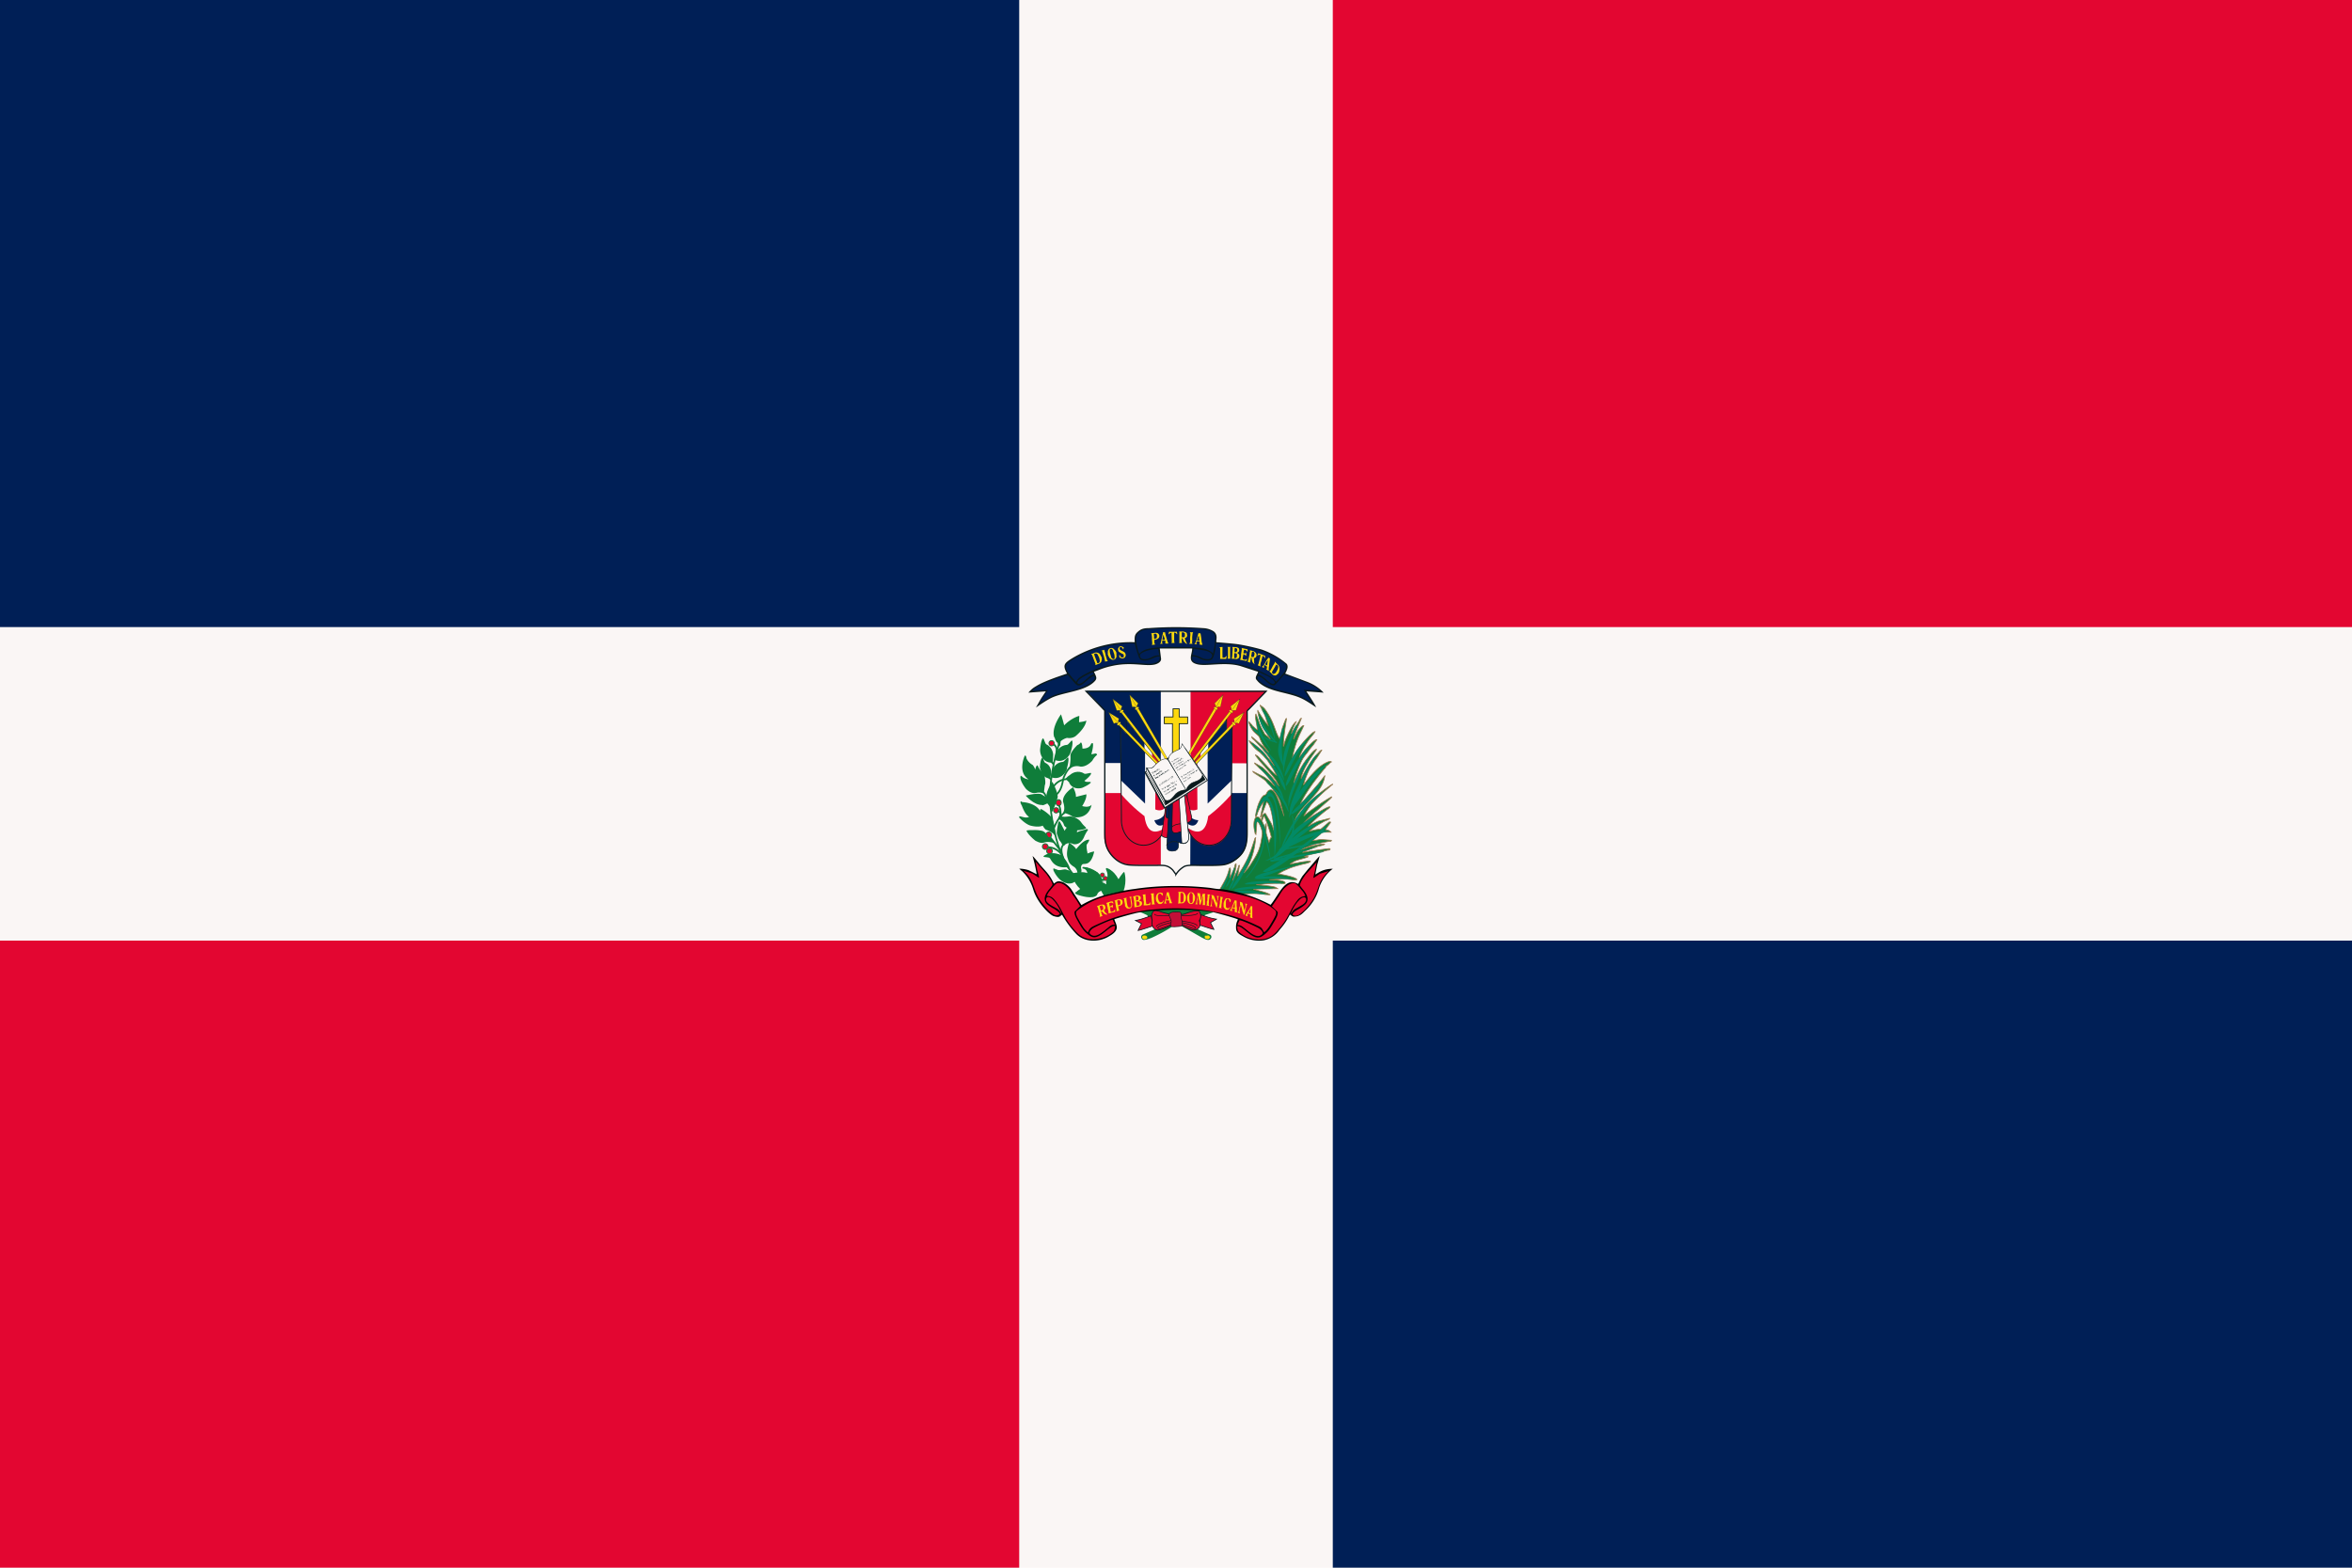 <svg xmlns="http://www.w3.org/2000/svg" xmlns:xlink="http://www.w3.org/1999/xlink" width="900" height="600"><path fill="#faf6f5" d="M0 0h900v600H0Z"/><path fill="#001f56" d="M0 0h390v240H0Z"/><path fill="#e30631" d="M0 360h390v240H0Z"/><path fill="#001f56" d="M510 360h390v240H510Z"/><path fill="#e30631" d="M510 0h390v240H510Z"/><path fill="#0a1a1d" d="M434.2 245.8a43.7 43.7 0 0 0-23.7 6c-3.3 2-4 2.7-2.2 6l-4.1 1.4c-2.7 1-5.4 2-7.7 3.4-1.4.8-2 1.4-3 2.5l6.7-.5-1 1.5c-1.1 1.6-1.8 3-2.8 4.7 1.9-1.3 3.6-2.5 5.7-3.6 4.8-2.4 13.4-2.5 17-6.7.8-1 .3-1.7-.5-3.4 2.6-.9 3.6-1.5 6.8-2.2 7.6-1.7 12.9.3 16.6-.6 1.1-.3 2.3-1 2.3-2.1l-.5-4h12.4c0 2.3-2 5 1.8 6 3.5 1 10.5-1 16.6.7l6.8 2.2c0 .3-.5 1.1-.7 1.6-.3.8-.2 1.2.3 1.7.6.8 1.5 1.5 2.5 2.1 2 1.2 4.6 1.9 7 2.5 7 1.7 7.7 2.1 13.1 5.7-.3-1-2.9-4.8-3.7-6.1l6.6.5a16.9 16.9 0 0 0-6.7-4.3l-8-3c.7-1.4 1.3-2.6.6-3.7a30 30 0 0 0-9.6-5.5 85.5 85.5 0 0 0-8.9-2c-2.9-.4-8.4-.8-8.4-.8-.4-.4.8-2.6-1-4.1a8 8 0 0 0-4.1-1.3 144 144 0 0 0-20.8 0c-1.8 0-3 .3-4.1 1.3-1.3 1.1-1.4 1.9-1.3 4z"/><g fill="#001f56"><path d="M436 250.2c.8-.8 1-1 2.4-1.6 3.2-1 8.2-1 11.6-1 2.7 0 5.4 0 8 .3 2.8.2 4.4.6 6.2 2.2.4-2 .8-3.6.8-5.7.1-2.2-1.1-2.9-3.1-3.3-3.3-.7-8.9-.6-12.4-.6-2.3 0-10.6.1-12.2.7-1.6.6-2.8 1.8-2.6 3.8 0 1 .8 4.5 1.2 5.2z"/><path d="M411.7 261c.6-.6.2-1.1 2.8-2.6a37.6 37.6 0 0 1 21.7-4.6c1.5.1 3.5.4 5 .1 0 0 1.6-.4 2-.8.6-.5.6-1.7.6-1.7-1.1-.9-4.2 2.2-7 1.2-1-.3-1.2-1.8-1.6-2.8l-1-3.5c-5-.6-14 1.4-18.8 3.6-2.1 1-5.7 2.7-7 4.1-1.2 1.2 0 3 .7 3.9a37 37 0 0 0 2.6 3zm44.5-9.7c-.3 1.8 1 2.4 2.7 2.6 3.3.5 8.3-1 15 .3a44.4 44.4 0 0 1 13.1 5.2l1.3 1.5a30 30 0 0 0 2.6-3c.8-1 1.9-2.6.7-4a31 31 0 0 0-7.1-4c-2.5-1.2-6.6-2.1-9.7-2.7-3.2-.5-9.5-1-9.5-1s-.4 6-2 6.4c-3.2 1-4.8-1.7-7-1.3z"/><path d="M481.3 258.7c-.2.9-.6 1 1 2.3 4 3.3 10.5 3.4 14.6 5.2 2.1.9 3.3 1.6 5.1 2.8-.2-.6-2.6-4-3.1-5l6 .3s0-.2-.2-.3c-2.8-2.4-9.8-4.6-13.3-5.8l-3.2 3.6c-.4.4-.7.7-1.5.4-1.1-.3-2-1.2-2.6-1.8-.7-.6-2-1.7-2.8-1.7zm-25-8c2 .2 2.3.5 3.8 1.2.6.3 1.4.4 2.2.4 1-.1 1.2-.3 1.5-1.1.4-1.2-1.6-2-2.6-2.2l-4.4-.7zm-12.7 0-.4-2.3c-1.3-.2-7.4.9-7 2.7.3 1 .5 1 1.4 1.2 2.7.2 3-1.5 6-1.5zm-31.4 10.6c.9 1.6 3.2-1.3 4.6-2.3.8-.6 1-.6 1.8-1l-.5-.7c-.7.2-2.6 1.2-3.3 1.6-1 .6-2.3 1.3-2.6 2.4z"/><path d="m481.4 258 1 .5c2 1.1 4.3 4.2 5.3 3 .6-.7-1.6-2.1-2.2-2.5l-3.5-1.7a2 2 0 0 0-.6.8zm-62.7.7c.2 1 .6 1-1.1 2.4-4 3.2-10.5 3.4-14.6 5.1-2 1-3.2 1.7-5 2.8 0-.5 2.5-4 3-4.9l-6 .3.2-.3c2.8-2.4 9.8-4.6 13.4-5.8l1 1.2 2 2.3c.5.4.8.7 1.7.5 1-.3 1.9-1.3 2.6-1.8.6-.6 2-1.7 2.8-1.8z"/></g><path fill="#fcd80e" d="M419.6 249.7c-.6 0-1 .3-1.6.5-.2 0-.6.2-.3.3.3.2.3.5.4.7l.4 1.1.7 1.8c0 .2-.2.6.1.4l1-.4a1.9 1.9 0 0 0 1.1-.8l.2-.7a1 1 0 0 0 0-.5c0-.3 0-.5-.2-.8l-.5-.9a2 2 0 0 0-.9-.6 1 1 0 0 0-.4 0zm-.3.4c.4 0 .7.3.8.6l.5 1c.1.5.3 1 .2 1.5 0 .3-.3.5-.5.6-.3.1-.5 0-.5-.3l-.3-.8-.5-1.3a5.8 5.8 0 0 1-.3-1c0-.2.3-.3.6-.3zm2.2-1c.1 0 .3 0 .3.3l.3.8c0 .2 0 .4.2.6l.2.8.2.8c0 .2.2.5.1.7v.1l.7-.1c.1 0 .4 0 .4-.2-.1-.1-.3-.2-.3-.4l-.3-1-.2-.6-.1-.6a62.6 62.6 0 0 1-.3-1c-.1-.2-.2-.4 0-.5 0-.2-.3 0-.4 0l-.8.2zm3.7-1.1c-.3 0-.7.2-.9.4-.2.3-.4.7-.4 1v1.1c.2.5.4 1 .8 1.5l.8.5h.7c.5-.1.8-.5 1-1 0-.2.1-.5 0-.8v-.9a3.2 3.2 0 0 0-.5-.9l-.6-.6a1.4 1.4 0 0 0-.9-.3zm0 .3c.3 0 .6.4.7.7l.5 1.5.1.6v1c-.2.2-.6.2-.8 0-.3-.1-.4-.4-.5-.6l-.3-1-.2-.7c0-.4-.2-.8 0-1.2 0-.2.3-.3.5-.3zm3-.7-.4.7.1.8a1 1 0 0 0 .5.5c.3.3.7.4 1 .6.3.1.6.3.6.5v.6c0 .2-.2.4-.5.3a.8.8 0 0 1-.6-.2 1.5 1.5 0 0 1-.4-.7c-.1-.2-.3 0-.2.1v.6c0 .2.3.3.4.4l.7.2c.3 0 .5 0 .7-.2.2 0 .4-.2.5-.5.2-.3.2-.6.1-.9a1.4 1.4 0 0 0-.8-1 5 5 0 0 0-.8-.4c-.3-.2-.6-.3-.7-.7 0-.2 0-.5.3-.6.2-.1.5 0 .7.2l.3.5c0 .2.3.1.2 0 0-.3.2-.6 0-.7l-.7-.3a1.2 1.2 0 0 0-.8.1l-.3.1zm14-5.4-1.2.1c-.1.1-.5 0-.5.2a.8.8 0 0 1 .2.5l.1 1v.8l.1 1.1v.7c-.3.2 0 .3.2.2l.8-.1c.2 0 0-.2 0-.3-.2-.2-.2-.6-.2-.8v-.7c.3-.1.6 0 .8-.2.5-.1 1-.5 1.1-1 .1-.5-.1-1-.5-1.3a1.8 1.8 0 0 0-1-.2zm-.2.3c.4 0 .6.3.7.6v.7c0 .3-.3.6-.7.7-.1 0-.4 0-.4-.2v-.9c0-.2-.2-.5 0-.8 0-.1.3 0 .4 0zm3.4-.5c-.3-.1-.5.1-.4.4l-.2.8a12.3 12.3 0 0 1-.3 1.3l-.3 1.5c0 .2-.4.3-.2.4h.8c.2 0-.1-.2-.1-.4v-.6s0-.2.2-.2h1c0 .3.1.5 0 .8 0 .1 0 .4.2.3h.9c.2-.1-.1-.3-.1-.4l-.3-.9-.3-1-.2-.7a11.7 11.7 0 0 1-.3-1.3c0-.1-.3 0-.4 0zm-.2 1 .5 1.6c0 .2-.1.3-.3.3-.2 0-.6.1-.6-.2l.1-.6a8.6 8.6 0 0 0 .2-.9v-.2zm3.6-1.2h-1.5a1 1 0 0 1-.1.5v.5l.3-.2c.1-.2.3-.4.6-.4 0 0 .3 0 .2.1v.7l.1 2.8c0 .2-.1.2-.2.3 0 .1.3 0 .4 0h.8c.1 0 .1-.1 0-.1l-.1-.7v-3.1s.3-.2.4 0l.3.1.3.4s.2.1.2 0l-.1-.6c0-.2 0-.4-.2-.3h-1.4zm3.6-.1h-1c-.1 0-.3.1-.1.2v3.7c0 .2 0 .4-.2.5h1.3l-.2-.4v-1.4c.3 0 .4 0 .4.3l.3.6c0 .2.2.4.4.6l.5.5.5.1c0-.2-.2-.3-.3-.4l-.4-1a2.4 2.4 0 0 1-.2-.6c-.1-.2.1-.2.3-.3a1.3 1.3 0 0 0 .5-.5c.1-.2.1-.5 0-.8 0-.2 0-.4-.2-.6-.1-.2-.4-.2-.5-.3a4.1 4.1 0 0 0-.8-.2h-.3zm.3.3.6.3.1.5v.6c0 .3-.3.5-.5.5h-.7v-1.6c0-.3.3-.3.5-.3zm2.8.4v.6l-.1 1v1.8l-.2.4c-.1.1-.2.2 0 .2h1.1c.2 0-.1-.1-.1-.2-.1-.3 0-.5 0-.8v-1.6l.1-1c.1-.2 0-.5.2-.6 0-.1.1-.2 0-.2h-.8c-.1 0-.4-.1-.4 0l.2.4zm3.1-.1-.3 1-.2.7-.3 1c-.2.5-.3 1-.6 1.3-.2 0-.1.3 0 .2l.7.1c.1 0 .2-.1 0-.2s-.2-.4 0-.6c0-.3.1-.4.4-.3h.7l.1.8c0 .1-.3.5 0 .4l.8.1c.2 0 .3 0 .2-.1l-.3-1.1-.1-1.2-.2-1.3a2.4 2.4 0 0 0-.1-.5c0-.2-.1-.3-.3-.2l-.5-.1zm0 1c.2.2.2.5.2.7 0 .4 0 .7.2 1 0 .3-.4.2-.6.2-.1 0-.5 0-.3-.3l.2-.6.1-.5c.2-.1.1-.4.3-.6zm8 4.4c0 .2.4.2.3.5v3.6a.4.4 0 0 1 0 .3c-.2 0 0 .1.1.1h2.2l.2-1c0-.2-.2-.2-.2 0-.2.2-.5.5-.8.5h-.6v-.6a39.6 39.6 0 0 1 0-3v-.5zm3 4.4h1.2l-.1-.5V248c0-.4.2-.2.2-.4h-1.2c0 .3.2 0 .2.4v3.6c0 .3-.2.3-.2.5zm1.9-4.5.2.5-.1 1.4a32.7 32.7 0 0 1-.1 1.7l-.1.7c-.1 0-.3.1-.1.2l1.5.1c.3.1.7 0 1-.2.4-.2.5-.8.4-1.3 0-.2-.2-.4-.4-.5a16.2 16.2 0 0 0-.4-.4 1 1 0 0 0 .8-.7c0-.3 0-.7-.2-1l-.3-.2-.5-.2-1.7-.1zm1 .4c.3 0 .5 0 .7.2.3.3.3.7.1 1 0 .2-.2.3-.4.4h-.5v-1.1l.1-.5zm-.2 2c.3 0 .7 0 1 .3v.9c0 .4-.3.7-.7.7-.3 0-.4-.2-.3-.4a11.3 11.3 0 0 1 0-1.6zm2.1 2.4c.1.2.4.1.5.2l1.1.2 1 .2.2-.7c.1-.1-.1-.3-.2 0a1.2 1.2 0 0 1-1.1.1c-.3 0-.4-.2-.4-.5l.3-1.5.5.1.4.5c.2.1.2-.2.2-.3v-1c-.2.1-.3.5-.6.4-.1-.1-.6 0-.5-.3l.2-1c.4-.2.8 0 1 .3l.4.4v-.9c0-.2-.3-.1-.5-.2l-1.7-.4c-.3 0 .1.3 0 .4l-.3 2c0 .6 0 1.1-.2 1.6a.6.6 0 0 1-.2.4zm3.8-3.6c.2.3.2.6 0 .8 0 .7-.2 1.4-.3 2l-.3 1.2c0 .2-.4.4-.1.5l.9.3c.2 0-.1-.3 0-.5l.2-.9c0-.2 0-.5.2-.5s.1.4.2.5c0 .5.2 1 .4 1.4l.7.7-.2-.7v-1l-.1-.7c.2 0 .5-.1.7-.3.3-.3.4-.8.3-1.2a1.7 1.7 0 0 0-.8-1c-.5-.3-1-.3-1.5-.5a1.5 1.5 0 0 0-.3 0zm1 .6a.8.8 0 0 1 .8.5c.1.4 0 1-.2 1.4-.1.2-.4.2-.7.1-.2 0-.4 0-.3-.3l.2-1.3a.9.9 0 0 1 .2-.4zm2 1.5c.2 0 .3-.2.5-.3h.6v.5l-.2.9-.5 2c-.1.2-.1.4-.3.5-.1.2.3.2.4.3l.7.3c0-.2-.2-.4-.1-.6 0-.5.2-1 .4-1.6a39.1 39.1 0 0 1 .4-1.8c.3-.1.5.1.6.3l.3.6c.2 0 0-.3.1-.5v-.5l-1-.4-.8-.3-.8-.3-.3.7a.3.3 0 0 0 0 .2zm4.2.8-.4.5-.4.6-1 1.8-.6.5c-.2.2.2.3.3.4.1 0 .3.2.4.1 0-.2-.2-.4 0-.6 0-.2.1-.6.4-.4l.7.5v.6c0 .2-.3.4-.2.5l.6.4c.1 0 .4.2.3 0v-1l.1-.6.1-1 .2-1.5c0-.2.1-.5-.1-.6l-.4-.2zm-.3 1v.2l-.2 1.6c0 .3-.3 0-.4 0-.2-.1-.5-.2-.3-.4l.5-.9.4-.5zm2.7.5c0 .3 0 .6-.2.8a5.6 5.6 0 0 1-.5.8l-.4.8a61.4 61.4 0 0 1-.7 1.2c-.1 0-.4 0-.2.2l.6.6.7.7c.4.2 1 .4 1.4 0l.6-.5a4.2 4.2 0 0 0 .4-.8c0-.4.2-.8.1-1.2 0-.6-.3-1.2-.8-1.6l-.7-.7-.3-.3zm.7 1.1c.4.3.6.7.6 1 0 .7-.4 1.3-.7 1.8-.2.4-.5.7-.9.8-.3.1-.6-.1-.7-.4-.1-.2 0-.5.2-.8l1-1.7c0-.2.2-.4.4-.6h.1z"/><path fill="#0f7d3a" d="M436 349c.8.2 2.4 1 3 1.3l2.3 4.2c.9.6.8.5 1.7.7l-5.3 2.3c-1.6.5-1 1.9-.3 2.2.8.2 2.5-.5 3.1-.7a60 60 0 0 0 7.5-4c.4-.3 2.2-1.6 2.5-1.5l9.5 5.4c.7.3 2.1 1.2 2.9.7.3-.2.8-.7.6-1.3-.1-.5-.5-.6-1-.8l-5.2-2.3 1.2-.3c.3-.2-.3-1 .2-.8l2.4-3.9 3-1c-.1-2.7-22.3-4.4-28.1-.2z"/><path fill="#fcd80e" d="M437.5 358.1c-.8.2-.6 1.8 1 1.3 1.1-.4.3-1.7-1-1.3zm23.6 0c-.2.6-.2 1 .4 1.2.6.2 1 .2 1.3-.2.5-.5.1-.7-.3-1-.5-.2-.1-.2-.5 0h-.9z"/><path fill="#0f7d3a" stroke="#9d7a51" stroke-width=".283" d="m482.2 270 .1.3c2 4 1.3 2.2 3 7.4a37.8 37.8 0 0 1-4-5.8c-.2.4.5 2.5.6 3 .8 2.7 2.7 5.6 4.2 8l-1-1c-1.3-1-1-.7-1.7-2-.7-1.2-1.3-2.5-1.7-3.8a62.4 62.4 0 0 0-1.1-2.8l-.2.3v1.1l.8 4.6c-1-.5-.8-.5-1.7-1.3-.2 0-.5-.7-.7-.8l-.9-1c-.2.6 1.2 3 1.5 3.3.4.8 2.3 2 2.5 2.6.7 1.8 1.4 3.2 2.6 4.6l1 1.4-2.2-2.4c-1.7-1.5-2.4-2.2-4.3-3.7 0 .6.7 1 1 1.3l3 3.2c.9 1.2 2 2.3 2.8 3.6l1.8 3-1-1.3-2.8-3.5a32 32 0 0 0-5.8-4.8c0 .4 2.3 3.4 4 4.3l1.6 1.6 1.4 1.6 2.4 3.7 1.1 2c-.9-.3-5-5-6-6-.7-.8-1-1.3-2.1-1.8 0 .5 2.8 3.7 3.5 4.4l.6.7 1.2 1.4c.8 1 2.3 2.7 2.8 3.7l.9 1.8c0-.2-1.7-2.3-2-2.6a11.8 11.8 0 0 0-1-1.2c-.9-1-2.4-2.7-3.5-3.5l-2.8-1.6c-.1.3.5.7.8 1l1 1c1.3 1 3 3 4 4.3.7.7 1.2 1.5 1.8 2.4a4 4 0 0 1-1-.9l-.8-.8-2-1.5-4.5-2.3c0 .4 1.6 1.3 2 1.6.9.6 2.4 1.5 3.1 2.3l.9 1c.6.5 1.1 1.2 1.7 2l1.4 2c.6.9.9 1.6 1.3 2.5l1.5 5.7c-.5-1.9-1.4-4-2-5.8-.6-1.4-1.8-4.8-3.5-4.1-.7.2-1 1-1.3 1.5-.4.8-1-.3-2.4 2.6-.8 1.6-1.3 3.5-1.6 5.3a1.8 1.8 0 0 0 0 .8c.3-.1.6-1 .7-1.5.7-1.8 1.4-2.8 2.4-4.5l-1.3 6.1c.4 0 .6-.9.7-1.3l1.7-4.5c2 1.4 2.6 9 3 11.6-.3-1-1-3-1.5-3.8l-2-3.4c-1.2.1-1.4 1.6-1.6 2.6-.4-.5-.7-1.3-1.5-1.2-.8 0-1 .9-1.2 1.7a9.6 9.6 0 0 0 0 2.7l.4 2 .3.3.4-5.2c.8.4 2.2 3.7 2 5.1-.7 5-1.2 6.6-3.9 10.7a22.2 22.2 0 0 1-2.2 3.1l-.9 1c1.4-2.4 2-3.3 3-6a30.4 30.4 0 0 0 1.5-7.5c-.3.1-.4.5-.5.9-2.3 7.1-2.6 7.4-6.4 13.8l.7-4.1c-.4 0-.3.2-.4.6l-.3.8c-.6 1.6-1.1 3.1-2 4.5l.5-1.4c.4-1.3.6-2.8.9-4.1v-1c-.4 0-.5.8-.6 1.3-.5 1.5-1.2 2.8-1.8 4.1v-.4c.1-.9.4-2.2.2-3.1l-.1-.3c-.4 0-.4.8-.5 1l-.4 1.3c-.9 2.5-2 4-3.2 6.3h.1-.1.1l7 1.5c3.5-.2 5.8-.5 9.3-.1.5 0 2.7.4 3 .2-1-.6-2-.9-3.1-1.2l-3.3-.9 9.3-.2-.8-.5c-1.6-.6-5.7-.8-7.4-1 3-.2 5.4-.5 8.5-.5.8-.2 3.5.6 2.3-.6-1-.7-4.6-.8-5.8-.8l5.6-.3c.9-.2 6.6 1.1 4.5-.2-1.5-.8-5-1.5-6.7-1.7 1-.6 1.9-1.2 3-1.6 2-1 4.3-1.6 6.6-2.2 2.4-.4 4.3-1.5 1-1-2 .2-4.4.8-6.1 1l1.6-1c1.5-.7 3.3-1 5-1.6.3-.1.2 0 .3-.3h-1.2c1-.6 3.8-1.1 4.9-1.4a73.8 73.8 0 0 0 3.8-1c.4 0 .9 0 1-.4l-.2-.2c-.3-.1-7.1.9-7.9 1-.6.2-2 .4-2.5.4 2-.8 4.1-1.7 6.3-2.4.4 0 2-.4 2.2-.7-.4-.2-.8 0-1.4 0-2 .3-4 .9-6 1.5l-2.1.7c7-2.7 4.3-1.9 10.7-3.2.8-.1 1.4 0 1.4-.5l-3.7-.3c-1.2 0-2.5.4-3.5.4l2.8-2.3c.8-.7.4-.9 1.7-.9h2.5c-1-1-1.2-.6-2.1-1l1-1.4.9-1.2v-.3h-.5l-2.8 2.4c-.5.4-.4.4-1.2.4-1.2.1-2.5.5-3.6.7a31 31 0 0 1 3.7-2.6l2.1-1.2c.6-.3 2-.7 2-1.1l-4.4 1.1a24 24 0 0 0-3.8 2c2-2.2 5-4.8 7.3-6.5.3-.2 1-.6 1-1h-.3c-1.3.3-4 2.1-5 2.7-1.6 1-3.3 2.2-4.7 3.5a34.9 34.9 0 0 1 3.3-3.2l.7-.7 1.3-1.1 2.8-2.5 1.4-1.2c.3-.3 1.2-.9 1.2-1.4a69 69 0 0 0-5.5 3.5l-2.7 1.9-2.5 2c1-1.8 2.2-3.7 3.6-5.2a57 57 0 0 1 5.8-5.5c.6-.4 1-1 1.6-1.3v-.2a48.2 48.2 0 0 0-8.2 6.4l-1 1a77.6 77.6 0 0 0-5.5 7.5c.7-2.8 2.6-4.9 4-6.5l3.4-3.7.6-.7c2.2-2.5 3.3-4.4 3.8-7.3l-1.8 2.3-.8 1-6.8 7.8c.3-1.1 1.7-3.5 2.3-4.4a75.7 75.7 0 0 1 2.7-4c.6-.8 3.6-4.7 4.3-5.4l.3-.3c.1-.5.5-.7 1-1.1.6-.5.7-.8 1.3-1.1-.6-.7-3 .8-3.4 1.1-3 2-5.1 4.9-7.3 7.7.3-1.5 2-6 3-7.2.6-1 1.3-2.2 2-3l2-3.1c-.5 0-1 .7-1.3 1l-.6.6c-2.6 2.8-4.2 5.9-6 9.3.1-1.7 1.6-4.6 2.5-6 1-1.9 2.3-3.4 3.4-5.2-.6-.2-2.5 2-2.8 2.5a30.3 30.3 0 0 0-5.6 10l-.2.5c.1-2.2 2.3-7.6 3.3-9.4.6-1 1.3-1.8 2-2.7l.7-1 1.4-1.7 1.3-1.9c-.8-.3-4 3.3-4.6 4-.8 1-1.5 2.1-2.1 3.1.3-1.7 1.6-4 2.6-5.5.8-1.3 1.7-2.4 2.6-3.5.3-.4.6-.7.8-1.2-1-.1-5 4.6-5.8 5.7l-1 1.3-1.3 2.1-.2.4-.3.4c.2-1.7 1.2-5.1 1.8-6.6.7-2 1.7-3.7 2.5-5.6-.7-.1-2 1.7-2.4 2.2l-1.5 3c.1-1.3 2.3-6.2 3-8-.4 0-.7.7-1 1.3-1 1.5-2 3-2.8 4.6.1-1.5 1.1-3.2 1.8-4.6-1.3.6-3.4 5.2-4 6.7-.2.6-.5 1.3-.6 2l-.3.8c0-3.6.7-7.2 1.2-10.7-.3 0-.4.4-.5.7l-.4 1-.7 1.9-1 4.2c-1.6-2-2-6-5-10.4-.9-1.4-1.2-1.6-2.5-2.5zm1.6 42.3c1.3 3.4 1.8 4.6 2.7 8.2a.8.8 0 0 0-.4.4l-.5 1.5-1-3.2c-.3-1.1.2-3.5-.2-3.9-.3.7-.2.8-.3 1.9l-.5-1.3c-.7-2-.8-1.4-.4-2.5.1-.3.4-1 .6-1.1z"/><g fill="#028a66"><path d="M493 306.4c.5-4.8 6.4-16 8-16.2.3 0-1.8 3.1-3.4 6.2a70.9 70.9 0 0 0-4.6 12.4v-2.4zm12.8-3-2.4 2.4a55.4 55.4 0 0 0-12 17.2c-2.5 6.2-1.9 4.6-1.1 1.6 2-6.6 7.2-14.9 12-18.9 1.8-1.5 3.5-2.6 3.5-2.3zM491 292.8c0-4.3.4-5.8 2.9-11 1.5-3.4 2.1-4.5 2.3-4.2.1.2 0 .8-.3 1.4a63 63 0 0 0-4.8 16.6s-.2-1.2-.1-2.8zm-7 24.1a25.3 25.3 0 0 1-7 19c-.5.2-.4 0 .6-1a27.7 27.7 0 0 0 6.1-16.9c-.2-3.2 0-3.7.3-1z"/><path d="M494.8 312.9c.5 1.5.5 5 0 6.9a13.8 13.8 0 0 1-10.7 9.7l1.5-.8c5.7-2.7 9.2-8 9.2-14 0-1-.2-1.6-.3-1.8 0-.5-.2-.9 0-1l.3 1z"/><path d="m507 322.3-5.3 1-8.4 1.6c-2.6.6-3.1.7-3.3.4a1 1 0 0 1-.2-.3 210 210 0 0 1 17.3-2.7zm-23-49.6c1.8 2.3 2.3 3.3 3.2 7.1.7 2.5.8 3.3.6 3.3a43 43 0 0 0-5.2-11.8l1.4 1.4z"/><path d="M482 275.5c.8 2.8 1.4 3.7 4 6.6 1.8 1.8 2.4 2.4 2.5 2.2l-.5-.8a42.4 42.4 0 0 1-6.5-10l.4 2zm16.7 8.8c-3 2.7-7.8 11.4-7 12.8 0 .2 1.3-1.8 2.6-4.5a60.5 60.5 0 0 1 6-9.6l-1.6 1.3zm1.4 2.2c-3.3 3-8.7 12.8-8 14.3.2.2 1.6-2 3-5a67.8 67.8 0 0 1 6.8-10.7c-.1 0-1 .6-1.8 1.4zm-19-9c.4 3 .9 4 3.2 7.2 1.5 2 2 2.7 2.1 2.5a42.9 42.9 0 0 1-5.6-11.6l.2 2z"/><path d="M485.6 283.4c2.3.8 3.1 1 3.1.8 0-.2-.4-.4-.8-.5-2.1-.6-8-3.2-8.1-4.3l-1.3-1.8s5.1 5.1 7 5.8zm20.2 10.3c-4.5 3.2-12.6 14.1-12 16 .2.4 2.2-2.1 4.5-5.5a82.2 82.2 0 0 1 9.8-12l-2.3 1.5zm-.7 6.7c-2 4-9.6 11.6-11.2 11.2-.2 0 1.5-2 3.9-4.1a64.7 64.7 0 0 0 8.2-9.1l-1 2zm-26.7 27.4c-.8 4-5.6 12.4-7.1 12.4-.2 0 .8-2 2.4-4.5a59.1 59.1 0 0 0 5-9.9c0 .1 0 1-.3 2zm12.4-23.5c-.8-2.5-3-5.5-6.1-8.3-3-2.7-4-3.2-1.3-.6a36.1 36.1 0 0 1 7.8 11c.1 0 0-1-.4-2zm2.3 31.8c-3.4-1-12.4-.9-13 .2-.2.1 2 .2 4.6 0a59.6 59.6 0 0 1 10.2.4l-1.8-.6zm-3.8 1.6c-3.5-.9-12.4-.4-13 .7-.2.1 2 .1 4.6-.1 2.7-.3 6-.3 7.6-.2l2.6.1-1.8-.5zm-4 1.9c-3.5-.8-12.4 0-13 1-.1.2 2 .1 4.7-.2a59.6 59.6 0 0 1 10.1-.3l-1.7-.5z"/><path d="M483 341.8c-3-1.1-10.7-1.3-11.4-.3 0 .2 1.8.3 4.1.3a45.2 45.2 0 0 1 8.8.7l-1.4-.7zm14-11c-7.4 2-16.2 3.4-16.8 5.1 0 .3 3.3-.3 6.5-1.5a70.5 70.5 0 0 1 12.8-4c-.1 0-1.3.4-2.5.4zm9.5-4.7-6.4 1.2-10 1.9c-3 .6-3.7.7-3.9.5l-.2-.5s9.5-1.8 14.8-2.6c4-.6 6-.8 5.7-.5z"/><path d="m504.3 324.2-5.4 1.6a222 222 0 0 0-8.1 2.4c-2.6.8-3 1-3.2.7a1 1 0 0 1-.3-.3 209.5 209.5 0 0 1 17-4.4z"/><path d="M502.4 315.6c-5 2-15.2 11-14.9 13a23 23 0 0 0 5.5-4.4 80.5 80.5 0 0 1 12-9.5s-1.2.3-2.6.9z"/><path d="M506.2 318c-5 .3-16.5 5.5-16.9 7.6 0 .3 2.8-.8 6.2-2.5a69.9 69.9 0 0 1 13.3-5.1h-2.6z"/><path d="M506 318.6c-12.9 10.8-20.2 16.1-22.7 15-.4-.2 4.7-3.1 9.1-6a97.6 97.6 0 0 0 15.5-12.1c0 .1-.8 1.5-1.9 3zm-13.8 3.4c2.6-4.3 4-5.5 9.5-9 3.5-2.3 4.8-3 4.8-2.6 0 .2-.5.7-1.1 1.1a70 70 0 0 0-14.7 13.4c-.2 0 .5-1.4 1.5-3zm1.4-12.3c.5-4.7 8.6-20.5 10.3-20.8.3 0-2 3.1-3.4 6.3a71.5 71.5 0 0 0-3.7 9c-.5 2-3.5 8.9-3.5 8.8l.3-3.3zm-3.4-18.2c-1.4-3.2-1.4-4.5-.4-9 .6-3 1-4 1.2-3.8.1.1.2.6 0 1.1a35.7 35.7 0 0 0 .3 13.7c-.1 0-.6-.8-1.1-2zm2.5 17.3c-.7-2.2-2.7-5-5.5-7.4-2.8-2.5-3.7-3-1.2-.6a32.5 32.5 0 0 1 7 10c.2-.1 0-1-.3-2zm-12.4 3.7c2.5-9.2 4.5-7.6 4.5-7.6 5.6 5.2 2.9 23.3 2.9 23.3 0-37-7.4-15.7-7.4-15.7z"/><path d="M482.3 311.8c2.6-9.2 3.2-8.8 3.2-8.8 4.7 1 4.4 21.3 4.4 21.3-2-34.8-7.6-12.5-7.6-12.5zM480 319c-.1-6.6 1.2-5.6 1.2-5.6 3.7 3.3 5.1 16.2 5.1 16.2-5.8-26-6.3-10.6-6.3-10.6zm11.3-19.4c-1.1-3.6-4.6-7.2-8.1-11.9-4.4-4-5.8-4.6-1.9-.9 2.5 1.6 7.5 8.8 9 13.2.8 1.5 1.4 2.6 1.6 2.5.2 0 0-1.4-.6-3z"/><path d="M490.8 296.5c-.8-2.8-3-6.3-6.4-9.2l-2-2a74.5 74.5 0 0 1 8.9 13.4c.1 0 0-1-.5-2.2zM472.2 333c-.2 2-2.4 6.4-3 6.5-.2 0 .3-1 1-2.4a30 30 0 0 0 2.1-5.2v1zm-1.8 1.1c-.3 2-2.4 6.5-3.1 6.5-.1 0 .3-1 1-2.3a30.2 30.2 0 0 0 2.2-5.2l-.1 1zm2.8.2c-.3 2-2.4 6.4-3.2 6.5l1-2.4a30.1 30.1 0 0 0 2.3-5.1l-.1 1z"/></g><path fill="#0f7d3a" d="M405 283.8c0 1 .3 1.3.7 1.9l.1-2c-.3-.2-.5 0-.8.1z"/><g fill="none" stroke="#0f7d3a" stroke-width=".627" transform="translate(-82.672 -25.552) scale(1.065)"><path d="m455.2 304-.9-.8m1.8-4.6-.8-1m-1.7 13.5c-.3-2.1-1.5-2.7-1.5-2.7m11.3 30c-5.4-6-7.1-16.8-7.1-16.8 1.7-4.5 4-5.6 4-5.6m-4 5.5c-1.8-7-1.3-14.2-1.3-14.2.6-9 3.4-16.8 3.4-16.8m-3.5 19.3c1.4-6.6 6.9-5.8 6.9-5.8"/><path d="M454.8 311c5-2 4.3-6.3 5.2-8a11 11 0 0 1 2.3-3.5m-2.6 32.9c-1.7-4.2.3-5 .3-5m-1 3.6c-2.1-2.7-4.8-2.5-4.8-2.5m3.9-10.3c1.3-2.4 0-4.8 0-4.8m.6 16.3-3.8-4.9m2.3-30.4c.5-2-1-2.9-1-2.9"/><g transform="translate(442.052 224.217) scale(.157)"><path id="a" fill="#e30631" stroke-width="2" d="M91.4 426a6 6 0 1 1-12 0 6 6 0 0 1 12 0z"/></g><use xlink:href="#a" width="100%" height="100%" transform="matrix(.157 0 0 .181 444.567 235.353)"/><use xlink:href="#a" width="100%" height="100%" transform="translate(443.685 248.32) scale(.157)"/><use xlink:href="#a" width="100%" height="100%" transform="translate(439.992 252.043) scale(.169)"/><use xlink:href="#a" width="100%" height="100%" transform="translate(438.744 256.228) scale(.169)"/><use xlink:href="#a" width="100%" height="100%" transform="translate(440.286 257.844) scale(.169)"/><use xlink:href="#a" width="100%" height="100%" transform="translate(463.222 286.05) scale(.123)"/><use xlink:href="#a" width="100%" height="100%" transform="translate(464.293 287.305) scale(.123)"/><path d="M458.8 316.6c-.3-1-1.1-1.2-1.1-1.2m14.7 24.1c1.6 1.2 2 .5 2 .5"/></g><g fill="#0f7d3a"><path d="M422.7 339.8c-1-3.7-.8-4.6-.8-4.6m-8-2.1s-.7-1.5.3-2.3c.6-.5 3.2 1 4.5-4.9 0 0-.8 0-2.6.8v-.5s-.4-1.3-.3-2.9c0 0 1-1.3 1-1.9 0 0-1.7-.6-5 3.6 0 0-.3-.9-2.7-2.5 0 0-1.3 3.7-.6 5.8.5 1.6.5 2.1 2.2 3.3 0 0 1.4.6 1.6 2.5l1.5-.1v-.9zm-2.5 4.3c-.6.3-.8.6-1.7.7-4.3.5-6.6-5-6.6-5-.2-1.2.3-.6 1.2-.3 1.2.5 1.5.1 2.8 0 1.7-.2 3.6 1.5 3.6 1.5 1.1.9 1.2 2.8 1.2 2.8-.1.3-.5.3-.5.3zm-5-10c-4.5-2-7 .2-7 .2-.3.2.2.4.2.4 2.7.3 1.8.2 3 1.8 2 2.7 5.5 2.1 5.5 2.1.7.2 1.4 1 1.4 1-.3-2.4-3.2-5.6-3.2-5.6zm-7.7-17.6c-.8-.5-.7.6-.7.6-1.8-3.2-6.6-3.4-6.6-3.4-.4 0-.6-.3-.6-.3-.8 0 .2 1.6.2 1.6 1.4 3.9 2.8 4.3 2.8 4.3-1.7 1-4.3-1.1-3.7.4 2.6 2.7 4.3 3 4.3 3 3.2.8 4.6 0 4.6 0 .8 1.4 1.3 1.6 1.3 1.6 2.9.9 3.5 2.5 3.5 2.5 0-3.2-1.2-7.1-1.2-7.1a16 16 0 0 0-3.9-3.2z"/><path d="M421.5 340.9c-1.6.5-1.7 1.6-1.7 1.6-1.5 2-7 .1-7 .1-1.7-.5-1.4-1-1.4-1 1.5-.7 2-1.3 2-1.3-2.9-2.7-3.3-6-3.3-6 4.6-1 6-.1 6-.1-.3-1.8-1.8-1.8-1.8-1.8-.4-.6.4-.6.4-.6 4 .4 6.1 2.9 6.1 2.9 1.5 2.1 1 4.2 1 4.2.4 2.1-.3 2-.3 2zm-18.6-18.4c-2.3-.6-3.5 0-3.5 0-1.2.5-3.3-.8-3.3-.8-2.8-2.3-3.3-3.7-3.3-3.7 0-.4 2.5-.3 2.5-.3 3.2-.1 4 .5 4 .5 1.6 1 1.4 1.8 2 2.2 1.4.8 1.7 1.2 1.7 1.2.4.6.5 1.1-.1 1zm4.3 1.1c1.5-1.7 3.6-.5 3.6-.5 3.1.4 4.2-3.2 4.2-3.2.7-1.5 1.3-2.2 1.3-2.2.1-.8-1.4-.1-1.4-.1-2.7.7-2.8 1-2.8 1l.4-4.4c0-.7-.7-.2-.7-.2-4 2.3-4.4 4-4.4 4l-1.6-3.1c-.5-1.3-.9.1-.9.1-.7 3.7-.5 4-.5 4 .6 2 1 2.6 1 2.6 1 1.2 1 1.6 1 1.6z"/><path d="M430.2 333.7c-.6.2-2.2 2.8-2.2 2.8-2-3.7-4.6-4.3-4.6-4.3-.5.2 0 1 0 1 .9 2 0 3.6 0 3.6-.3 1.4 0 1.7 0 1.7-3.1-1.6-3.3-1.4-3.3-1.4 0 2 2.3 5.7 2.3 5.7 5.2-1.4 5.6-1.3 5.6-1.3l1.9-.3c1.5-4.4.3-7.5.3-7.5zM405 313.4c2 1 2.1 2.3 2.1 2.3.5 1.7 5.2 2.1 5.2 2.1 3.7-.4 3.3-1 3.3-1-2.1-2-1.5-1.8-2.4-2.7-1.7-1.6-3.8-1.7-3.8-1.7-3 .5-3.6-.1-3.6-.1-1 .5-.8 1.1-.8 1.1zm-4.5-6.6c-1-3.4 2.2-7.6 2.2-7.6 2.5 4.8 2 6.1 2 6.1-.9 3.2-2.1 5.5-2.1 5.5-.5-2.4-1.8-2.7-2.1-4z"/><path d="M398.8 308.1c-3.2.1-6.3-3.6-6.3-3.6 4.8-1.2 6-.5 6-.5 2.6 1.5 4.4 3.2 4.4 3.2-2.2-.1-2.9.9-4 1z"/><path d="M396.3 303.5c-2 .4-3.8-1.7-3.8-1.7-2.8-3.7-1.9-4.9-1.9-4.9.2 0 .6.4.6.4.8.8 2.4 1 2.4 1-4.4-2.8-1.5-9-1.5-9 .5-.6.7 1 .7 1a5.7 5.7 0 0 0 2.4 2.5c.9 1.2.9 1.8.9 1.8.5-2.1 1-1.6 1-1.6.5 1.7 2.4 2.9 2.6 4 .6 3 .1 3.5.1 3.5l-.4 3.2c-1.6-.7-3-.2-3-.2zm10.5 7.5c1-1.5 0-4.1 0-4.1-.5-2.9 3.8-5.6 3.8-5.6 1.3 2.3 1.1 3.7 1.1 3.7l4-1c.2 1.8-1.6 4.5-1.6 4.5 2.7.8 3.6-.5 3.6-.5-1.3 6-7 4.7-7 4.7a11 11 0 0 0-4-1.7z"/><path d="M397.9 293.6c.3-3.6 1-3.7 1-3.7.3.1.5 1.7 1 2 2.3 1 2.3 3.4 2.3 3.4-.1 2.9-.5 2.6-.5 2.6-3.2 0-3.8-4.3-3.8-4.3zm10.3.7c1.1-4 .5-4.4.5-4.4-.5 0-1.4 1.6-2 1.7-3 .2-3.9 2.9-3.9 2.9-1 3.1-.5 3-.5 3 3.5 1.2 5.5-1.7 6-3.2z"/><path d="M398 286.9c.4-4.2 1.1-4.3 1.1-4.3.5.1.7 2 1.3 2.3 2.6 1.2 2.6 4 2.6 4 0 3.3-.5 3-.5 3-3.7 0-4.6-3.5-4.5-5zm11.7 1c1.2-4 .5-4.5.5-4.5-.4 0-1.3 1.7-2 1.7-2.9.2-3.9 2.8-3.9 2.8-1.2 3.1-.6 3-.6 3 3.4 1.3 5.6-1.6 6-3zm4.8 11.3c3.4-2.6 3-3.3 3-3.3-.3-.3-2 .5-2.6.2-2.4-1.6-4.8 0-4.8 0-2.7 1.8-2.2 2-2.2 2 2 3 5.4 2 6.6 1.1z"/><path d="M414.4 301.4c3.2-1.5 3-2 3-2-.2-.3-1.7 0-2.1-.3-1.8-1.6-4-.8-4-.8-2.6 1-2.2 1.2-2.2 1.2 1.2 2.7 4.2 2.4 5.3 1.9zm-11-19.2c-1.2-3.8 2.6-8.8 2.6-8.8a50.6 50.6 0 0 1 1.2 4.2c3-3 5.8-3.6 5.8-3.6l-.1 2.4c2-.2 2.8-.6 2.8-.6-.4 3-4.2 6-4.2 6-1.5 1-3.2.6-3.2.6-2.8.8-3.4 2.7-3.4 2.7-.3-1.7-.5 0-1.4-3zm5.6 12.5c1.7-2.2 4.4-1.3 4.4-1.3 2.5.2 4.6-2.3 4.6-2.3a7 7 0 0 1 1.8-2.2c-.1-.6-.7-.5-.7-.5l-1.5.3c1.1-4 .5-4.3.5-4.3-.4 0-.6.3-.6.3-.6 2-3.3 1.8-3.3 1.8-.1-2.7-.7-2.3-.7-2.3-.4.7-1.3 1-1.3 1-2.6 2.7-2.6 3.8-2.6 3.8.2 3-.6 5.7-.6 5.7z"/></g><g fill="#0f7d3a"><path d="m408.5 309.7 1.7-1.4c.6-.3.4-.2.7-.8l.6-1-.3 1.2 1.6-1c.1.4-.5.7-1 1a28.3 28.3 0 0 1-1.3.9l-2.4 2c2.2-.6 1.8-.2 3-.4 2.3-.4 3.4-3.7 4.2-5.6-1.6.3-3.3.6-4.5 1.4-1.5 1-1.4 2-2.3 3.7zm-6 8.3c0-.4-.5-1-.7-1.4l-1.5-2.7-.7-1.3c.3 0 .8 1 1.1 1.4v-1.4c.4 0 .3.4.3.8 0 1.3 0 1 .7 2.5l1.7 2.7-.4-1.2c-.5-1.8.6-3.9-3.8-6.5l-1-.6c0 2.1.3 5.6 2.2 6.7l1.1.5 1 .5zm-1-26.8c-.1-.6-.4-1-.5-1.7-.2-.5-.1-.4-.5-.7l-.5-.6.6.3a4.2 4.2 0 0 0-.5-1l-.6-1c.7 0 1.5 2.2 1.7 2.8.5 1.7.5 1.5 1.5 2.9 0-.3-.4-.7-.5-1-.3-1 .8-2.2-.2-4.3-.6-1.2-1.9-1.4-2.5-2.4l-.5-1c-.2.3-.5 1.8-.5 2.2-.1 1.5.2 3.5 1.3 4.4a7 7 0 0 0 1.7 1zm5.6-10.6c.2-.2.6-.8 1-1l1-1-.1-1c.2.1.1 0 .3.7.3-.2 1-1.3 1.2-1.7.2.3-.4 1.2-.6 1.5l-1 1.1-2 2.5 1.1-.3c1.3-.3 1.9-.4 2.8-1.9.9-1.4 1-3.1 1.4-4.7-1.8.8-3.8 1.5-4.8 3.3-.4.6-.2 1.2-.3 2.5zm-12 17.8c-.5-1.4-2-3-2.1-3.7l-.2-1.7c.3 0 .2 0 .2.2l.2 1.2.7 1.2c0-.8 0-.4.2-1 .3.4-.2 1 .3 1.9l1 1.4c0-1.1.7-2.9-.6-4.6-.4-.5-1-.7-1.5-1.2l-1.1-1.7c-1 1.8-.7 5.6 1 6.9l1 .5.5.3.5.3zm8.6-7.4c.8-.6.5-.9 2.3-2.2l1.1-1.1 1.1-1.2c.2.3-1 1.5-1.3 2h.7c-.1.5-.5.2-1.1.3-.5.2-1.9 1.7-2.3 2.1.4 0 .7-.2 1-.3 1.2-.2 1.9 0 3-1.4 1-1.3 1.4-2.9 1.9-4.4-1.5.3-3.4 1-4.2 2-1.2 1-1.1 2.1-1.6 3.1l-.6 1zm-6 11.4c0-.2-.7-.7-1-.9-.6-.4-.7-.4-1.5-.5l-2.6-1.4c.4-.2.5.2 1.1.5l1.2.5-.1-.6c.2 0 .2 0 .3.3v.4c1.2 0 1 .1 2.2.8-.2-.5-.2-.5-.6-.7l-.5-.7c-.4-.5 0 .2-.6-.7-1-1.5-2-.8-2.8-1l-1.8-.8a7 7 0 0 0 2.2 4c.4.4 1 .9 1.9 1l2.7-.2zm-1 9.5-1.1-1c-.3-.2-.5-.1-.9-.2l-.8-.3h.9l-.4-.3c-.7-.6-.8-.6-1.2-1.2.2-.2.3 0 .5.3l3 2.2 1.3.8c0-.8-1.3-3.1-2.3-3.6l-4.5-1.2c.2.8 1.3 2.9 1.8 3.5 1.3 1.8 1.5 1.2 2.4 1h1.4zm2.2-10.2-1.7-5.7c.3.1.3.5.5 1.1l.4 1.2.4-.8c.2.2 0 .8-.1 1-.2.7-.2.5 0 1l.9 2.2v-1.3c.3-1.3.5-2-.1-3.5-.6-1.3-1.5-2.2-2.4-3.2l-.5 2.3c-.2 1.4 0 3.4 1.1 4.4 1 .7.4.1 1.5 1.3zm3.4 7.3v-5.3c0-.4 0-.2.2-.5v2.3l.6-.9c.3.2 0 .5-.1.8-.1.3-.4.7-.4 1v2.6l.5-1c.6-1 1.2-2.3 1-3.5l-1.5-4.3-1 2a9.2 9.2 0 0 0-.7 2.4c-.2 2 .3 2.4 1 3.4l.4 1zm2.4-25.4.2-3.4-.2-.5-.3-1c.4 0 .2.3.5.6v.2l.2-.7.1-.8c.3.1.1 0 .2.2a3.7 3.7 0 0 1 0 .4l-.4 5.4c.2-.2.3-.7.4-1 .5-1 1.3-2.5 1.2-3.5l-1-5.1-1 2c-.7 1.4-1.3 3.4-.9 5l1 2v.2zM391 313l1.4 1.3a8 8 0 0 0 3.9 1.4l2.3-.4-.4-1-1.2.1a8.3 8.3 0 0 1-1.5 0 18.5 18.5 0 0 1-1.3-.3c-.7-.2-.5 0-1-.5l2.4.4c-.7-.5-.4-.2-.9-.9.3 0 1 .7 1.4.9l2-.1-.1-1.2c-1-.4-2.5-.4-3.6 0-2.1.7-1.4.5-3.4.3zm2.7 5.4c.2.4 2.3 2.9 2.9 3l4.7.3-2-1c-1-.4-1-.2-2.5 0 0-.3.3-.3 1.1-.5l-1.8-.6-.2-.2h.6c2.2.8 2.9 1 5 2L400 320c-2-2.5-4-1.7-6.4-1.6zm16.6-26.6.8-1.4c.3-.7-.3-.7 0-1.8.3.1.2.1.3 1l.9-2c.2.6-1.1 3.2-1.4 3.9l-.5 1.3c1.1-1.3 2.5-1.9 2.7-3l.2-5c-.8.6-2 1.7-2.5 2.6-.8 1.3-.7 2.5-.5 4.4zm-2.2 30.2 1.2-.6c2-.6 1.2.3 2.4-1.3l-.3.9c.8-.3 1-.9 1.7-1.5.1.3-.4.9-.6 1.1-1 1-2.1.7-2.8 1l-1.2.6c1.4-.3 1.2 0 2.4.2 2.4.3 3.1-2 4-3.5l.5-1a12 12 0 0 0-5.7 2.8l-.7.6c-.4.3-.7.4-.9.7z"/><path d="M408 309.4c.8-.8.6-2.7 1.2-3.8l.4-.5c.2-.3.1-.2.4-.2.1.2-.3.4-.5.8l-.4 1.2h.1l.2-.2c.6-.9 1-1 2-1.6l-.9-3-1.5 1.3a7 7 0 0 0-1.2 1.5c-1 1.9 0 2.7.1 4.5zm-.5 12.4 2-3.2v-1.5c.3 0 .2-.1.4.9.6-1 .2-.9 1-1.4 0 .3-.9 1.8-1 2l-2 3.1c.6-.2 1.2-.9 1.5-1.2l.8-.6.8-.5.8-4.6c-.7.3-2.7 1.8-3.3 2.5-1.2 1.6-1.3 2-1 4.5zm4.4-11.3 2.6-.2c-.1.3-.5.3-1.2.5l-4.5.1 1 .6 1 .6c.9.4 1.9.3 2.7 0l3.4-3.1c-1.8.4-.8.5-3.2 0-.4.3-.5.7-1.3 1.2l-.5.3zm-18.1-6.1c.7 1.4 2.8 3.2 4.7 3 .8-.1 1-.4 1.5-.9l-.1-.1a.8.8 0 0 0-.3 0c-1.4-.4-1.6-.2-3 0l.6-.4-1.2-.3-1-.5c.2-.2.2-.1.5 0 2 .6 2.4.6 4.5.9-.2-.7-1.9-1.4-2.8-1.6-1.4-.1-1.9.6-3.4-.1zm12.5 17-.7-4.2c.4.1.3.3.4 1.1l.8 3.8c0-1.5.5-2.5 0-4l-1.4-2.8c-.3.7-.5 2.6-.4 3.4 0 1.3.4 1.6 1 2.4l.3.3zm5.6-42.2.5-.6.6-.4c0 .3-.4.7-.8 1.1-.5.7-.8.8-1 1-1 1.2-.9 1-2.3 1.7 3 .2 4.7-3 6-5.3-2.9.4-2.4.6-2.6 1.5l-.4 1zm1 13 .8-1.4c.5-.7.8-.2 1.6-1-.2-.2-.1-.1-1 .2l1.4-1.9c-.8.2-2.4 2.9-2.8 3.5l-1 1.1c.6-1.7.4-3.3 1.2-4.1l4.7-3a14 14 0 0 1-1.2 3.8c-.7 1.5-1.9 2-3.7 2.8zm-11.6 5.5c-.2-.8-1.2-1.6-1.3-2l-.7-2.7c.4 0 .4.8.5 1.1l.3 1.2c.2-.9-.1-.3.4-1 .2.4-.3 1.3 0 1.7l1 1.2c.2-1.2.3-2.8-.5-3.6l-2.1-2.4c-.5.8-.5 3-.1 4.2.4 1.3 1 1.4 1.7 1.8l.8.5zm1.9-.3c.5-.7 1.8-1.2 2.1-1.6l1.7-2.6c-.4-.1-.7.6-.8 1l-.8 1c0-1 .2-.2 0-1.2-.5.4-.2 1.5-.8 1.9l-1.4 1c.2-1.5.7-3.2 1.8-3.8l3.1-1.7c.3 1-.6 3.4-1.4 4.5-1 1.2-1.5 1.1-2.5 1.3l-1 .2zm5.6.3c.9 0 3.2 0 3.9-.4l1-.5c0 .3 0 .1-.4.5h1.4c-.1.2.2.2-.8.3l-2.5.2-3.4.4c2.2.8 2.6 2 5 1 2-.7 2.4-1.5 3.6-3-3 .8-3.4-1.8-6.4.1l-1.4 1.4z"/><path d="M413 299.6c.7.1.4 0 1 .3-.2.3-1.6 0-2.1 0h-2.2c.7 1 1.9 1.5 3.5 1.3 1.7-.2 2.1-.6 3.4-1.4l-2.5-.8zm-1 14.3a4 4 0 0 0-1-.6c-1.5-.5-2.6 0-3.3 0l-1.6-.2c.5.5 2.2 1.1 3 1.2 2.1.4.7 1 3-.4zm.2 1.6.7.6c-.2 0-.4 0-.7-.2l-.1 1.4 2.9-.3a21 21 0 0 0-2.6-2.8l-.2 1.3zm-3.7.8 1.7-1.3c-.4-.3-1.2-.3-1.8-.5l-1.7-.7 1 1.3c.2.4.4 1 .8 1.2zm8.4-25.7c-.7.5-1.3 1.2-2.1 1.5-1.1.5-2.4 0-3 .7 1.8 0 3.1.7 4.6-.7 1-.8 1.7-2.1 2.5-3.2-.3 0-1.3.3-1.5.5l-.4.6c-.3.5-.1.1 0 .6zm-6.3 43.7 1.4 2.9 2 2.3 1.2-.7 1.6-.6c-.9-.3-1-.7-1.4-.8-1.2 0-.5.1-2.1-.1.1-.3 0-.2.9-.2h1c-.6-.6-1.3-1-2-1.4l2 1v-1.3c.5 0 .2.8.5 1.6 0 .3.7.8 1 1 .8.3 1 .2 1.7.4l1.7.5c-.7-1-.4.1-1.5-2.2-.5-1-1-1.5-1.7-2-1.9-1.2-4.2-.4-6.3-.4zm2.3-2.8v-3.3c.1-.6-.1-2-.2-2.7.2 0 .2.2.2.5l.3.7c.2-1.2.3-1.1 1-2 0 .3-.7 1.2-.8 2.6l-.2 3.4.3-.4.4-.4.6-.8c1.6-2.5.6-4 .7-4.7l.4-2.5c-.5.2-1.9 1.2-2.2 1.6-1.2 1.2-2.5 3.5-1.7 5.4l.7 1.2.5 1.4z"/><path d="m412 341.2 2.3.8c1.5.5 3.8.7 4.9-.7.5-.8.9-1 1.6-1.5-1.1 0-1.9.4-2.8.6-.8.2-.8.7-1.4 1.3l-.5.3c0-.3.7-1 1-1.4h-2.2c0-.3.7-.2 1.6-.3 1.9-.1 2.2-.6 4.2-.9a.8.8 0 0 0 .4 0c-3 0-3.7-2.1-7.3.5zm14-1.8v-1.6c-.7-.5-.7-.6-1.1-1.4.3 0 .5.6 1 1 0-.7-.3-2-.5-2.7.4 0 .5 1 .6 1.3.4 1.8 0 3.2.4 3.8l.9 1.1c.3-1.2 1.5-2 0-5-1-2-1.7-2.2-3.2-3.4.2.9.4 1.2.2 2.2 0 .7-.3 1.3-.4 2-.2 1.6.3 1.5.6 1.7l1.5 1zm-15-3-.5-1c-1.3 0-1.7.6-3.5-.6-.4-.3-.4-.3-.6-.8l2 1.1c-.2-.2-.4-.4-.8-1.2 0 0 0-.2.2 0l.2.2 1 1.2 1.2-.1-.3-.8c-.2-.5-.1-.6-.4-.8-.5-.3-1-.6-1.7-.7-.8 0-1.3.2-2 .3l-2-.4c0 .3.8 1.6 1 1.9.8 1.2 3 3 5 2.2l1.1-.4zm-10.6-9.3.1.1h.2l1.5 1c.5.6.5.9 1.3 1.6 1.3 1 2.7 1 4.4 1.2l-.8-1c-1.4-1.4-1.1-1.3-2-1.2l-1.4.1c0-.2 1-.3 1.5-.4a4 4 0 0 0-.9-.3l-1-.3c.4-.5 2.2.2 3 1 .7.5 1.5 1.5 2 2.2l-1-2.1c-1-1.9-3.6-2.5-5.6-2.2l-1.3.3zm11.9 4.9c-.7-2.2-1.9-3.2-2.2-4.6-.2-.9-.1-1 0-1.8.5.6-.3 1 1 3.3 0-.8-.3-1-.1-2l.4-1.7c0-.3-1.6-1.8-2-2.3-.3 2-.8 3.8-.2 5.7.7 2 1.8 1.6 3 3.4zm10.7 10 1.4-.3-.9-1.1c-.6-1-.5-1-.3-1.4v.1c0 .3 0 .4.2.7l.4.5 1 1.1v-1.5c.3.1.2 0 .3.2v1.3l1.6-.5c-1-1.8-3-2.5-5-3.2l.6 2.2.7 2zm-2.5-4-.7-1.3c-.5-1-.4-1.6-1.4-2.6l-.5-.6c-.2 0-.4-.2-.5-.3v-.2c.4 0 1 .7 1.3 1 .6.5 2 3.5 2.5 4.4 0-.4-.3-.9-.2-1.3.4-1.1-.7-3-1.2-3.3l-4.4-2c.5.5.8.8 1.2 1.6.3.7.4.1 1.5 1.3 1.2 1.3 1.2 2.9 2.4 3.4z"/><path d="m428.6 338 .2-.6c.1-.4 0-.2.4-.6.1.3 0 .4-.2 1l-.9 3c1 0 1-.1 1.3-.8.3-.5.5-1.1.6-1.7l-.1-4.1-1.3 1.7c-.7.9-.2.4 0 2.2zm-13.2-9.3 1.3-1.4c.2.3-.6 1.2-.8 1.4-.7.6-.3 0-1.2 1 1.9.4 2.7-2.1 3.3-3.4-.4 0-1.6.4-1.9.6-.2.1-.2 0-.2.4l-.2.5-.3.9z"/></g><g fill="#e30631" stroke="#0a1a1d"><path stroke-width=".295" d="m434.5 352.3 2.3 1.2-1.3 2.6c1-.1 4.5-1.4 5.7-1.7-.3-.8-.4-1-.3-2l-.4-1.9-2.9 1a24 24 0 0 1-3.1.8zm31-.5-2.3 1.3 1.3 2.6c-1-.1-4.5-1.4-5.7-1.7.3-.9.4-1 .3-2l.4-1.9 2.9 1a24.2 24.2 0 0 0 3.1.7z"/><path stroke-width=".301" d="M443 356c2.7-.4 5.1-1.8 5.1-1.8.4.5 2.5.2 2.5.2l1.4-.4c2.7 1.7 4.7 2 4.7 2 2.4-.2 2.5-2 2.5-2-.1-1.6-.3-1.6-.3-1.6 1.3-2 0-3.6 0-3.6-.7-.7-4.3.5-4.3.5-2.5 1.1-2.6.6-2.6.6-.7-1-3.3-.9-4.4 0-2.7-.6-3-.8-3-.8-2.8-1-3.2-.4-3.2-.4-1 1.1-.7 2.3-.7 2.3 0 .7.2 1.3.2 1.3-.6 3.5 2.2 3.7 2.2 3.7z"/><path stroke-width=".239" d="M452 353c5.9 1.4 5.5 2.2 5.5 2.2-.4.6-2-.2-2-.2-4.7-1.6-3.5-2-3.5-2zm-3.6 0c-5.8 1.4-5.4 2.2-5.4 2.2.3.6 2-.1 2-.1 4.6-1.6 3.4-2 3.4-2z"/><path fill="#c40f38" stroke-width=".223" d="M448.7 349.1c-2.6.5-.6 2.3-.5 3.5 0 .6-.6 1.7 0 2 .7.2 2 0 2.7 0 1-.1 1.6 0 1.5-1.3 0-1-.4-1.2-.4-2.5 0-.8.1-1.7-.8-1.8l-2.5.1z"/><path fill="none" stroke-width=".241" d="M452.1 350.5c6.7 0 6.2-1.1 6.2-1.1m-6 3.1c6.6 1 5.7 1.9 5.7 1.9"/><path fill="none" stroke-width=".234" d="M448.1 352.3c-6.2 1.4-5.6 2.4-5.6 2.4m5-4.3c-6.4.4-5.7-.6-5.7-.6"/></g><path d="M422.7 342.6a39.7 39.7 0 0 0-8.9 3.8l-4-6.2a8.7 8.7 0 0 0-2.8-2.4c-1.9-.8-2.5-.6-3.7.4l-.8-1.5c-1.6-2.9-3.4-4.2-5.2-6.6l-1.6-1.9-.6-.6c.7 2.4 1.2 4.6 1.6 7l-3-1.5c-.7-.3-2.7-.7-3.7-.6l1.2 1c2 1.9 3.4 4.3 4.2 7 .9 3 3 6 5.2 8.2.4.4 1.7 1.6 2.5 1.9 2.5.8 2.4 0 3.3-.5a39 39 0 0 0 5.3 7.2c2.3 2.5 6 3.2 9.4 2.4 1.5-.4 2.4-.8 3.5-1.5 4.4-2.5 2.3-4.4 1.8-6.4 1.4-.5 7-2.1 9-2.5 7-1.3 20-1.5 28.3-.3.8.1 9.2 2.4 10 2.9-.6 1.3-.8 2-.7 3.6.1 1.4 1.3 2.1 2.4 2.7 1.2.7 2 1.1 3.6 1.5a12.3 12.3 0 0 0 4.5.2 9.6 9.6 0 0 0 6.1-4c2.2-2.5 3-4 4-5.9 0 0 .7.6 1.2.8.4.1 1.8-.1 2.1-.3 1.1-.4 1.8-1.2 2.5-1.9 2.4-2.2 4.3-5.1 5.2-8.2a15 15 0 0 1 5.4-7.9c-3.5.1-4.7 1-6.7 2.2l.7-3.6 1-3.5c-1.7 1.7-3 3.5-4.5 5.1l-2.1 2.6c-1.4 2.2-1.1 2.2-1.7 3-5-2.8-7.1 3.9-10.5 8a55.4 55.4 0 0 0-18.9-6c-1.6 0-3-.3-4.4-.5-9.2-1-19.3-1-28.5.4-4.7.6-7.6 1.4-11.7 2.4z"/><g fill="#e30631"><path d="M416.3 356.9c.6-1.7 1.3-2 2.7-2.7 4.5-2 6.7-3 11.9-4.3a66.4 66.4 0 0 1 9-1.7l4.8-.4a84.3 84.3 0 0 1 24.5 2.1c4.6 1.2 7.6 2.3 11.8 4.3 2 .9 1.7.9 2.7 2.6 1.4-.9 2.4-2.9 3.2-4.2.4-.7 1-1.7 1.3-2.5.4-1.4-.4-1.8-1-2.3-2.4-2-6.7-3.8-10.4-4.8a108.2 108.2 0 0 0-53.5 0 31 31 0 0 0-11.2 5.6c-1 1 .5 3 1 4l1.4 2.3c.5.8 1.2 1.4 1.8 2z"/><path d="M400.6 342.8c1.8.3 2.4.8 3.6 2.4 2.6 3.5 2.7 6 7 10.8 1 1.1 1.8 2 3.3 2.7 1.6.7 3.3 1 5.2.7 1.8-.3 3.1-.7 4.5-1.5 0 0 1.6-1 2-1.5.4-.6.5-2 .5-2-1.3-.3-3.6 2.2-5.2 3.2-2.8 1.9-3.8 1.2-5.8-.5-1.7-1.5-2.4-3.1-3.5-5-.4-.8-1.2-2-1-3.2l2.1-2.1c-.8-1.4-1.8-3-2.6-4-1-1.7-1.6-2.7-3-3.8-.7-.6-2.3-1.5-3.4-.9-1 .8-1.6 1.6-2.4 2.6-.5.5-1 1.3-1.3 2z"/><path d="m397.6 336-2.6-1.7-3.3-1c.4.5.9.8 1.8 1.9 2 2.7 2 4.8 3.7 8a20.9 20.9 0 0 0 5.3 6.3c1.1 1 2.3 1.1 3 .3.1-.5-1.4-1.5-2.2-2a13 13 0 0 1-2.6-1.7c-2-2-.4-4.4 1-6l1-1.3c.3-.8-1.4-3-2.2-4.2l-4.2-4.8.6 3.2c.2.7.7 2.4.7 3zm29 17.9-.8-1.9c-1 .1-6.3 2.5-7.6 3.3-.3.2-1.8 1.4-1.1 2.1 2 2.2 5.1-1 7-2.4.6-.6 1.4-1.2 2.5-1.1z"/><path d="M406.1 349.6c-.3-.1-.2-.8-1.4-1.7-.5-.3-3.2-1.7-3.6-2.2 0 0-1-.7-.8-1.6 0-.7.7-.8.7-.8 2.4 0 5.3 6 5.1 6.3zm93.4-6.7c-1.8.3-2.5.8-3.6 2.4-2.6 3.5-2.7 6-7 10.8-1 1.1-1.8 2-3.3 2.7-1.6.7-3.3 1-5.2.7-1.8-.3-3.2-.7-4.5-1.5 0 0-1.6-1-2-1.5-.5-.6-.5-2-.5-2 1.3-.3 3.6 2.2 5.1 3.2 2.8 1.9 4 1.2 5.9-.5 1.7-1.5 2.3-3.1 3.5-5 .4-.8 1.2-2 1-3.2l-2.2-2.1 2.7-4c1-1.7 1.6-2.7 3-3.8.7-.6 2.3-1.5 3.4-.9 1 .8 1.6 1.6 2.4 2.6.5.5 1 1.3 1.3 2z"/><path d="M502.5 336c.4 0 1.9-1.2 2.6-1.6l3.3-1c-.4.5-.9.8-1.8 2-2 2.6-2 4.7-3.7 8a20.8 20.8 0 0 1-5.3 6.3c-1.1 1-2.6 1-3 .3-.1-.6 1.4-1.6 2.2-2a13 13 0 0 0 2.6-1.8c2-2 .4-4.4-1-6l-1-1.3c.2-1.5 1.4-3 2.2-4.2l4.2-4.7-.6 3.1-.7 3zm-29 18 .8-1.8c1 0 6.3 2.4 7.6 3.2.3.2 1.8 1.4 1.1 2.1-2 2.2-5.1-1-7-2.4-.6-.5-1.4-1.1-2.5-1.1z"/><path d="M494 349.7c.3-.1.2-.8 1.4-1.7.5-.3 3.2-1.7 3.6-2.2 0 0 .9-.7.8-1.6 0-.7-.7-.8-.7-.8-2.4 0-5.3 6-5.1 6.3z"/></g><path fill="#fcd80e" d="m421.8 346.2-.8.1-1.1.5c-.2 0-.2.2 0 .3.2.1.2.4.3.7l.2.7c0 .4.2.7.3 1l.2 1c0 .2-.3.5 0 .4l.9-.3s.3-.2 0-.2c-.2-.2-.1-.5-.3-.8l-.2-.7c.1-.3.5 0 .5.1l.6.6c.2.2.5.4.8.4a1 1 0 0 0 .6 0l-.9-.8-.5-.8c.3-.3.6-.6.6-1s-.2-.9-.5-1.1a1.6 1.6 0 0 0-.7-.1zm-.3.3c.2 0 .4.2.5.4l.2.8a.7.7 0 0 1-.4.6c-.2.1-.6.4-.6 0l-.4-1.3c0-.2.2-.3.4-.4a1.2 1.2 0 0 1 .3 0zm1.8-1c0 .3.3.4.3.6 0 .3 0 .6.2 1l.1.8.2.6.1.8c.1.1-.2.4 0 .3l2.3-.6c.2 0 .3 0 .2-.3v-.7c-.2 0-.2.4-.4.5-.3.3-.6.4-1 .5-.2 0-.3-.2-.4-.4v-.5l-.2-.8c.2-.1.5-.2.8-.1.2 0 .3.3.4.1l-.1-.7s0-.4-.2-.3l-.3.4a1.8 1.8 0 0 1-.7.2l-.1-.7c0-.2-.2-.6.2-.6a1 1 0 0 1 1 0c0 .1.3.4.4 0-.2-.1-.2-.5-.4-.6h-.6l-1.8.6zm5-1.3-.8.1-1 .4c-.3 0 .2.2.2.4l.1.6.1.7.2 1 .2.8-.1.6 1-.3c.1 0 .2-.2 0-.2l-.2-.7-.1-.8c.4 0 .9-.2 1.3-.5.2-.2.4-.5.4-.9a1.4 1.4 0 0 0-.2-.8 1.3 1.3 0 0 0-.5-.4h-.5zm.6 0zm-.9.3a.7.7 0 0 1 .7.5c0 .3.1.6 0 .8 0 .2 0 .4-.3.5l-.6.2-.1-.6-.2-1c0-.1.1-.3.3-.3a1 1 0 0 1 .2 0zm4.1-1c.2 0 .3.1.4.3l.1.5.1.8.1.7.1.8c0 .5-.5.8-.9.7a.6.6 0 0 1-.4-.4c-.2-.1-.2-.3-.2-.5l-.2-.9-.1-.8-.1-.7c0-.2.3-.4 0-.4l-1 .2c-.3.2.2.2.2.4v.6l.3 1.4v.6l.4.5c.1.2.4.4.7.4.4.1 1 0 1.3-.4l.3-.6v-1l-.2-1-.1-.7a.6.6 0 0 1 0-.4c0-.2.2-.3 0-.4h-.5l-.3.2zm3.3-.7c-.5 0-.9 0-1.3.2-.2 0-.5 0-.6.2.1 0 .3.2.2.4l.3 1.4v.9l.1 1c0 .1-.2.4 0 .3h.6a5.2 5.2 0 0 1 .7-.2 4.8 4.8 0 0 0 1-.2 2.5 2.5 0 0 0 .4-.4.7.7 0 0 0 .2-.5c0-.3 0-.7-.3-.9l-.6-.2c-.1 0-.3-.2 0-.3.1-.1.4-.3.4-.6a.8.8 0 0 0-.1-.7c-.1-.2-.4-.3-.6-.4a2.4 2.4 0 0 0-.4 0zm-.6.3c.3 0 .6 0 .8.3v.7c0 .3-.2.4-.5.5-.1 0-.5.2-.4-.1v-.6a5 5 0 0 1-.1-.6zm.3 1.9.7.1c.2.2.3.5.3.8 0 .2 0 .5-.2.6l-.8.2c-.2-.1-.2-.4-.2-.6l-.1-.7c0-.2-.1-.5.2-.4a.7.7 0 0 1 .1 0zm2.1-2.6.2.4.1.7v.6c.1.3 0 .6.2.9v.8l-.1.7h1.3l.5-.1h.7a4 4 0 0 0 .1-1s0-.2-.1-.1c0 .2-.2.3-.3.5a1 1 0 0 1-.4.2h-.4c-.2.1-.4 0-.4-.2l-.1-.8-.1-1.5-.1-1s.3-.3 0-.2a1.9 1.9 0 0 1-.4 0l-.5.1a1 1 0 0 0-.2 0zm3.1-.3c0 .1.2 0 .2.2l.1.5v.6l.2 2v.4l-.1.4 1.2-.1c.1 0 0-.2 0-.2-.2-.1-.2-.3-.2-.5l-.1-1v-.6l-.1-1v-.7s.2-.2 0-.2a7 7 0 0 0-1 .1.3.3 0 0 0-.2 0zm5 2.5c-.2 0-.3.3-.4.4-.1.2-.4.3-.6.3-.2.1-.5 0-.7-.3a2 2 0 0 1-.3-.6l-.2-.7a4.2 4.2 0 0 1 0-1l.4-.7c.3-.1.6 0 .8.2l.4.5c.1.3.2 0 .2-.2l.1-.5c-.1-.2-.4-.2-.6-.3-.5-.2-1 0-1.4.3-.1 0-.3.2-.3.4-.2.1-.2.3-.3.5l-.1.7c0 .5 0 1 .3 1.5l.5.6c.1.2.4.3.7.3.3 0 .6 0 .8-.2.3-.2.4-.4.5-.6a1.2 1.2 0 0 0 .2-.5zm1.8-3.1h-.6l-.2 1-.1.6-.4 1.7-.3.8c-.1 0 0 .2 0 .2h.9c0-.2-.3-.3-.3-.5v-.5c0-.3.4-.1.5-.2h.7l.2.7c0 .2-.3.4 0 .4h.9c.3 0 0-.3-.1-.5l-.3-.9-.4-1.3-.3-1.2c0-.2 0-.3-.2-.3zm-.5 1 .5 1.6c.1.2-.1.1-.3.2h-.5v-.6l.2-.7.1-.5zm5.4-1.2-1.2.1.2.4v1l-.1 2.6c0 .1-.3.4 0 .4l1.7-.1c.2 0 .4-.2.5-.3l.5-.6a3 3 0 0 0 .2-.9 3.4 3.4 0 0 0 0-.9l-.3-.7-.3-.5a2 2 0 0 0-.6-.4h-.6zm.1.4c.3 0 .5.1.6.3l.2.6V344.3a1.7 1.7 0 0 1-.2.8c-.1.2-.3.2-.5.3-.2 0-.5 0-.5-.2V342c0-.2.2-.3.4-.2zm3.7-.2a1 1 0 0 0-.7.2l-.5.6c-.2.4-.3.7-.3 1.1v1l.2.6a1.4 1.4 0 0 0 1.2 1c.4 0 .8-.2 1-.5l.5-1 .1-.7v-.6c0-.3-.2-.6-.3-.8-.1-.3-.3-.6-.6-.7a1 1 0 0 0-.6-.2zm0 .2c.3 0 .5.4.6.7v2.6c-.1.2-.2.5-.4.6-.2.1-.4.2-.5 0-.2 0-.2-.3-.3-.5l-.1-1v-1.4l.2-.7a.5.5 0 0 1 .5-.3zm1.6 4.4h.8c.2-.1-.2-.3-.1-.5v-.8l.2-.7v-.7l.2-.7.1.7.1.8.2.8v.8c.1.2 0 .5.3.4.3.1.2-.2.3-.4l.3-1.1.2-.7c0-.4.2-.8.3-1.1v3.1c0 .2-.3.4 0 .4h.8c.2.1.2 0 0-.2v-2.4a12 12 0 0 1 0-1.4c0-.1.3-.3 0-.3h-.9l-.2.7a11.2 11.2 0 0 1-.2.9l-.2.8s-.1.2-.1 0l-.1-.7v-.6l-.2-1.2c0-.2-.4-.1-.5-.2h-.6c.1.3.2.5.1.8v.7l-.4 1.6-.1.6c0 .2-.1.3-.3.5zm4.2.4c.2.1.5 0 .7.2h.4l-.2-.6.1-.7v-.6a27.5 27.5 0 0 1 .2-1.5 1.6 1.6 0 0 1 0-.5c0-.2.2-.2.3-.3 0-.2-.3-.1-.4-.2h-.8s.2.1.2.3v.5l-.1.8v.8c-.2.2-.2.4-.2.6a3.2 3.2 0 0 1 0 .7c0 .2 0 .4-.2.4v.1zm1.4.3.6.1h.3a1 1 0 0 1-.2-.7l.1-1a2.5 2.5 0 0 1 0-.8l.2-.7.2.5 1 2.6c.1.2.1.4.3.5.3 0 .2-.2.2-.4s.2-.4.1-.6l.1-.7v-.7l.2-.7v-.8c.1-.1.5-.3.3-.4-.3 0-.6-.2-.8 0l.2.5v1.4l-.2.8-.3-.7c0-.3-.2-.6-.3-.8l-.2-.7-.4-.8a4.3 4.3 0 0 1-.8-.2c-.2.1.1.3 0 .5.2.3 0 .7 0 1a5.3 5.3 0 0 1 0 .7l-.1.8a7.1 7.1 0 0 1-.1.7c0 .3-.2.4-.4.5v.1zm3.8-3.6c0 .1.3.2.2.4v.6a3.9 3.9 0 0 1-.2.6v1l-.1.5-.1.5v.4l-.3.1c0 .2.3.2.4.2.2 0 .4 0 .6.2.2 0 .2-.2.1-.2-.2-.2 0-.5 0-.7v-.5l.1-.7.1-.5v-.7l.2-.5c0-.2 0-.4.2-.5a1.6 1.6 0 0 0-.5-.1l-.5-.1a.2.2 0 0 0-.2 0zm1.4 3v.7c0 .3.2.6.4.8l.5.5h.8l.4-.3.5-.6c-.2-.2-.3 0-.4.2-.3.1-.6.2-1 0a1 1 0 0 1-.3-.5v-.6a8.8 8.8 0 0 1 0-.9v-.7l.3-.6a.6.6 0 0 1 .5-.2c.2 0 .3.2.4.4a1 1 0 0 1 .2.6c0 .1.2.4.3.2l.2-.7c0-.2-.2-.3-.4-.5l-.4-.2h-1a1.5 1.5 0 0 0-.4.4l-.4.8a3.5 3.5 0 0 0-.2.8v.4zm4.3-1.7-.7 1.7-.3.6c0 .3-.2.6-.4.9-.1.2-.1.5-.4.6-.1 0 0 .2 0 .2l.7.2c.2-.1 0-.3 0-.4v-.6c.2-.2.5 0 .7 0l.4.1v1c-.2 0-.1.2 0 .2l.7.2s.3 0 .2-.1c-.2-.3-.1-.6-.1-1v-.7l-.1-.6V344.7l-.6-.1zm0 1v2l-.7-.2c-.2-.2.1-.4.1-.6l.4-1s0-.2.2-.2zm2 4c-.1-.2-.3-.4-.2-.7l.1-.9.2-.6.1-.8c.1-.3.2 0 .2.1l.4 1.4.1.6.4 1c0 .3 0 .6.3.5.2-.2.2-.5.3-.8l.1-.7.3-1.2.2-1c0-.1.4-.3.2-.4l-.7-.2.1.6v.7a5.7 5.7 0 0 0-.2.7l-.2.7c-.1-.1 0-.4-.2-.6l-.2-.9a7.5 7.5 0 0 1-.2-.9 2.7 2.7 0 0 1-.2-.6c-.2-.2-.5-.2-.7-.3-.2-.2-.4 0-.2.2v1.3c-.2.4-.3.7-.3 1.1l-.2.8c0 .2-.2.4-.3.5-.3.3.2.3.3.3a.9.9 0 0 0 .4.2zm4.2-2.8-.5 1-.5.8-1 1.6s-.3.3 0 .3l.6.3c.2-.1 0-.3 0-.5s0-.4.2-.6l.5.2c.1 0 .5 0 .5.3l-.1.8c-.2 0-.2.1 0 .2l.4.2c.2 0 .3.2.5.1 0-.2-.2-.4-.1-.6V346.9l-.5-.2zm-.2.9v2l-.5-.2c-.1-.1-.4-.1-.2-.3l.4-.8.3-.7z"/><g transform="matrix(1.116 0 0 1.116 -106.897 -41.652)"><path fill="#faf6f5" d="M474.5 281v40.6c0 3.6 0 5.9 1.8 8.1a11 11 0 0 0 6 4.2c1.7.3 7.7.2 9.8.2 4.6-.2 5.2.8 7 3 2-3.1 4.1-3.2 8.2-3 2 0 6.6.1 8.4-.3 2.2-.5 4-1.6 5.4-3.3 2.3-2.7 2.2-6 2.2-9.6v-38.3c0-1.8-.2-1.3.7-2.2l5.8-6H468l6.4 6.6z"/><path fill="#001f56" d="M493.8 299v-24.7h-25.5l6.3 6.7v18z"/><path fill="#e30631" d="M504 299v-24.7h26l-6.7 7.1v17.7zm-10.2 10.3h-19.3l-.1 15.6c.9 6.8 6 9.2 10.4 9.1h9z"/><path fill="#001f56" d="M504 309.3h19.4V325c-.5 6.8-6 9.2-10.5 9.1h-9z"/><path fill="none" stroke="#0a1a1d" stroke-width=".454" d="M474.6 281v40.6c0 3.6 0 5.8 1.8 8.3 1.4 2 3.5 3.6 6 4 1.7.3 7.7.2 9.8.2 2.7 0 3.9-.2 5.7 1.6l1.1 1.5a8.2 8.2 0 0 1 3-2.8c1.4-.5 3.8-.3 5.4-.3 2.1 0 6.6.1 8.4-.3 2.2-.5 4.2-2 5.4-3.3 2.4-2.7 2.2-6 2.2-9.6v-38.3c0-1.8-.2-1.3.7-2.2l5.8-6h-61.7l6.4 6.6z"/><path fill="#fcd80e" stroke="#0a1a1d" stroke-width=".273" d="M498 280.4v2.8H495v2.3h2.8v10h2.3v-10h2.9v-2.3h-2.9v-2.8z"/><g id="b"><path fill="#faf6f5" d="M481.9 284v4.6l-1.9-2 .3 32c0 4.7 3.4 8.6 7.6 8.6 4.2 0 7.6-3.8 7.7-8.5l-.3-16.4-2-2.2-.1-1.7z"/><path fill="#001f56" d="M481.9 284.2v4.6l-1.9-2 .2 18.2 8.2 7.9v-17.4l-.2-.4v-3z"/><path fill="#e30631" d="m490.8 295.5 2.4 3v1.1l-2.4-2.5zm4.5 7 .2 11.4c-1.2 2.2-3.6 1-3.6 1l.1-15.8z"/><path fill="#001f56" d="M495.6 319.6c-3.2 2.4-4-1-4-1a4.4 4.4 0 0 0 4-3z"/><path fill="#e30631" d="M480.2 309.7c4.3 4.9 8 7.5 8 7.5 1 7.7 5.5 5.1 7.1 4-1 3.5-3.9 6.2-7.4 6.2-4.2 0-7.6-3.9-7.6-8.7z"/><path fill="none" stroke="#0a1a1d" stroke-width=".262" d="M493.2 299.6v-1.1L481.9 284v4z"/><path fill="none" stroke="#0a1a1d" stroke-width=".317" d="m480 286.7.3 31.9c0 4.7 3.4 8.6 7.6 8.6 4.2 0 7.7-3.8 7.7-8.5l-.3-16.5z"/><g fill="#fcd80e" stroke="#0a1a1d" stroke-width=".064"><path d="M486.2 281.2c-.8-1.4-.7-2-.1-2.6l-3-3 .9 4.2c.8-.2 1.4 0 2.2 1.4zm-3-5.6 3 5.6"/><path d="m498 300.7-.7.3-12-20.4.8-.4z"/><path d="M485 280.6c-.1-.2 0-.5.4-.7.4-.2.8-.2.9 0 0 .1-.1.5-.5.7-.3.2-.7.2-.8 0zm-4 1.6c-1-1.3-.9-2-.4-2.6l-3.3-2.6 1.4 4c.8-.2 1.4-.1 2.3 1.2zm-3.7-5.2 3.7 5.2"/><path d="m495.3 300-.7.4-14.4-18.7.6-.5z"/><path d="M479.8 281.8c-.2-.2 0-.6.3-.8.4-.3.7-.3.9-.1 0 .1 0 .5-.4.7-.3.3-.7.3-.8.1zm.4 4.6c-1.1-1.3-1.1-2-.7-2.6l-3.6-2.2 1.8 3.9c.8-.4 1.4-.4 2.5.9zm-4.3-4.8 4.3 4.7"/><path d="m495.7 302.9-16.4-17 .6-.5 16.4 17z"/><path d="M478.9 286c-.2-.1 0-.5.3-.8.3-.3.6-.4.8-.2.1.2 0 .5-.3.8-.3.3-.7.4-.8.2z"/></g></g><use xlink:href="#b" width="100%" height="100%" transform="matrix(-1 0 0 1 998.257 0)"/><g stroke="#0a1a1d" stroke-width=".236"><path fill="#e30631" d="m496.7 314.5-.6 10.1c-.6 0-1.9-.1-2-1 0-.4 1.3-8.7 1.3-9.5l1.3.4z"/><path fill="#001f56" d="m495.8 314.1-.3 3.1c.2 1 1.4.8 2 .9l.2-5.2-2 1.2z"/><path fill="#001f56" d="M495.9 327c1.6-2 4.8-.5 4.8-.5 3.4.8 2.5-3.1 2.5-3.1-.7-7.8-1.5-13.2-1.5-13.2l-5 3.4z"/><path fill="#001f56" stroke-width=".188" d="M495.9 327.2c-.4 2.3 2 2 2 2 2.7 0 1.9-3 1.9-3-3-.9-4 1-4 1z"/><path fill="#e30631" d="m497.8 312.7-.2 9c.1 2.1 2.5 1 2.5 1 .6-.3 1.2-.1 1.2-.1v-2.8c4-.3 3-2.6 3-2.6-1.6-7.6-1.8-7.3-1.8-7.3z"/><path fill="none" stroke-width=".225" d="M501.3 319.8c-2.5 0-3.6 1-3.6 1v.2"/><path fill="#faf6f5" stroke-width=".209" d="m501 326.4-.9-15.1 1.8-1.2 1.5 14.2v.1c0 2.7-2.4 2-2.4 2z"/></g><g fill="#faf6f5" stroke="#0a1a1d"><path fill="#0a1a1d" stroke-width=".042" d="m488.2 302.2 6.8 12.4 14.6-9.7-7.6-11.2z"/><path stroke-width=".272" d="m488.5 302.1 13.7-8 7.6 10.8-14.6 9.4z"/><path fill="#0a1a1d" stroke-width=".039" d="m495.4 313.5 13.7-8.8-1-1.7-6.9-9.3-5 4-6.3 3.5-1.1-.7.2 1.5z"/><path stroke-width=".148" d="M496.2 297.8c-2-1-4.4 2-5 2.6-.8.6-2.1.3-2.1.3l6.2 11c1.8.8 3-1.6 3.8-2.3 1.6-1.3 3.4-1.2 3.4-1.2z"/><path stroke-width=".148" d="M496.4 297.9c0-2.4 3-3.2 3.7-3.6.8-.4 1-1.9 1-1.9l7 10.6c-.2 2-2.6 2.3-3.6 2.8-1.7 1-2 2.5-2 2.5z"/><path stroke-width=".105" d="m495 311.8-6.1-11v1.2c4.6 7.5 6.5 11.5 6.5 11.5l-.4-1.7z"/><g fill="#0a1a1d" stroke="none"><path d="M490.9 302.2v.2l.1-.1.2.1h-.2l.1.2.2-.2-.3.3-.2-.4h-.1l.4-.3v.2h-.2zm.4-.3.2.4v.2c-.1 0 0 0 0-.1l-.1-.1-.2-.3zm.5-.3v.1h-.2v.1h.4v.2a.2.2 0 0 1-.2.2l-.1-.2h.3-.2l-.2-.1v-.2a.2.2 0 0 1 .2 0v-.1zm.5.2v.2l-.2-.1v-.1l.1-.1v-.1h-.1v.1c-.1 0 0 0 0 0a.2.2 0 0 1 0-.2l.2.1v.2h.1-.1zm0 0v-.1l-.1.1zm.1-.4.1-.1h.2v.2h.1l-.1.2v-.1l-.1-.1v-.1h-.1v.2h.1l-.1.2v-.2l-.1-.1h-.1l.1-.1zm.3-.4.1.1h.1v.3h.1-.1l-.2-.2a.5.5 0 0 0 0-.2zm.3 0a.2.2 0 0 1 .2 0 .2.2 0 0 1 .1.2.2.2 0 0 1 0 .1.2.2 0 0 1-.2 0 .2.2 0 0 1-.1-.3zm0 0v.1l.2.2V301h-.1zm-1.6 2 .1.2v-.1l.2.2h-.2l.1.1h.1l.1-.1v-.1.2l-.3.2v-.1l-.2-.3.3-.3v.1h-.1zm.7.2-.3-.2H492l-.1-.1.1.3zm.3-.3v.2h-.2v-.2l.1-.1c0-.1-.1 0-.1 0a.2.2 0 0 1 .1-.2l.1.1.1.2zm0 0zm.2-.4c.1-.1.2 0 .2 0l.1.1v.2c-.1 0 0 0 0 0l-.2-.2v-.1.3c.1 0 0 0 0 0l-.1-.1-.1-.1v-.1zm.4-.3h.1V302.5h.2v.2a.4.4 0 0 1-.2 0l-.1-.1v-.1h-.1v-.2a.2.2 0 0 1 .1 0zm0 0v.2c.1 0 .1 0 0 0a.3.3 0 0 0 0-.1zm.2.4s-.1 0 0 .1l.1-.1h-.1zm.3-.5h-.2l.2.2v-.1a.2.2 0 0 1 0 .1h-.1a.2.2 0 0 1-.2-.1v-.2h.3zm-.1 0h-.1.1zm0-.4.3.4h.1l-.2.1v-.1l-.2-.3v-.1zm.2-.1h.1v.1h-.1v-.1zm.2.1.1.3v.1c-.1 0 0 0 0 0l-.1-.1-.1-.2zm.2-.1a.2.2 0 0 1 .2 0v.2a.2.2 0 0 1 0 .1.1.1 0 0 1-.2 0 .2.2 0 0 1 0-.2.2.2 0 0 1 0-.1zm0 0v.1l.1.2v-.2l-.1-.1zm-2 2.2.1.2c0-.1-.2-.1-.2 0h.2l.2.1v.2a.2.2 0 0 1-.2.1l-.2-.1H492.2v-.1h-.4v-.3a.2.2 0 0 1 .2 0zm.6 0-.2.2h.2a.2.2 0 0 1 0 .1h-.2a.2.2 0 0 1-.1 0v-.3h.2zm-.1.1h-.1zm.2-.3h.1v.1a.2.2 0 0 1 0 .2h.2v.1a.4.4 0 0 1-.2.1l-.1-.1v-.1h-.1v-.3a.2.2 0 0 1 .1 0zm0 0v.2s.1 0 0 0a.3.3 0 0 0 0-.2zm.2.4s-.1 0 0 0c0 .1 0 0 0 0s.1 0 0 0zm.2-.7.2.3-.2.2-.2-.3.2.2h.1v-.1l-.1-.2zm.3-.1v-.1h.2l.1.2-.1.2v-.2l-.1-.1s-.1 0 0 0v.4c-.1 0 0 0 0 0l-.2-.2v-.2zm.6-.6v.1h-.2v.1h.4v.3a.2.2 0 0 1-.2 0v.1l-.1-.1h.2v-.1H493.8a.2.2 0 0 1 0-.3.2.2 0 0 1 .1 0v-.1zm.5.2-.1.1h-.1V302.6v.1c-.1 0-.1 0 0 0a.2.2 0 0 1 0-.2.1.1 0 0 1 .2 0v.2h.1v.1h-.1zm0 0-.1-.1v.1zm.1-.4.1-.1h.1l.2.2-.1.2-.1-.2v-.1h-.1v.2h.1l-.1.2v-.2l-.2-.1.1-.1zm.4-.5.3-.1.1.3v.2a.2.2 0 0 1-.1.1h-.1v-.1h.1v-.2l-.2-.2zm.7-.2.1.3h.1-.1l-.1.2a.1.1 0 0 1-.1 0l-.2-.3h.1l.1.2h.1V301.7h-.1zm.4.1v.1h-.2V301.6v.1c-.1 0 0 0 0-.1h.2v.1h.1v.1h-.1zm0 0v-.1l-.1.1zm.1-.4.1-.1h.1l.2.2-.1.1-.1-.1v-.1h-.1v.2h.1l-.1.2V301.5h-.2l.1-.1zm-2.7 4.7.1.1a.2.2 0 0 0-.2 0 .2.2 0 0 0-.1.2l.1.2H493.7v-.2.1a.2.2 0 0 1 0 .2.2.2 0 0 1-.3 0 .3.3 0 0 1-.1-.4.3.3 0 0 1 .2-.1zm.6 0-.2.2v.1c.1 0 0 0 0 0v.1-.2l-.1-.4.4.3h.1l-.2.1v-.1zm0 0h-.3v.2l.2-.1zm.2-.2.1.2h.1l-.2.1v-.1l-.1-.3h-.1l.2-.2h.1c.1 0 .1.1 0 .2a.3.3 0 0 1 0 .1zm0 0 .1-.1v-.1h-.2l.1.2zm.6 0h-.2l-.1-.4h-.1l.1-.1v.1l.2.3h.1zm.1-.8.1.1h-.2l.2.4h.1l-.2.2c.1 0 0-.1 0-.2l-.1-.3h-.1v.2l-.1-.1.3-.3zm.4-.2h.2v.3l.1.1-.2.2a.2.2 0 0 1-.2-.1v-.2h-.2l.2-.2v.1l.1.2.1.1a.2.2 0 0 0 .2 0 .1.1 0 0 0 0-.2l-.2-.2c0-.1 0 0 0 0zm.7 0 .1.1-.3.2-.2-.4h-.1l.2-.1v.1l.1.3h.1l.1-.1v-.1zm.1-.5h.4a.3.3 0 0 1 0 .3.3.3 0 0 1-.2.2.3.3 0 0 1-.2-.1.3.3 0 0 1 0-.3.3.3 0 0 1 0-.1zm0 0a.2.2 0 0 0 0 .2.4.4 0 0 0 0 .2h.2a.2.2 0 0 0 .2-.1.4.4 0 0 0-.1-.2l-.2-.1zm1-.6h-.1V304.5l-.4-.3h.1l.3.2v-.3s0-.1-.1 0l.1-.2zm.4.3-.2.2v-.1l-.1-.4h-.1l.1-.1v.1l.2.3h.1zm.2-.1-.1.1v-.1l-.2-.3h-.1l.2-.2v.1l.1.4h.1zm.3-.2-.2.2v-.1l-.2-.4h-.1l.2-.1v.1l.2.3zm-4 4.2v-.2h.2v.1a.1.1 0 0 1 .2.1.2.2 0 0 1 0 .2.3.3 0 0 1-.1.1c.1-.1.1-.2 0-.2h-.1a.1.1 0 0 0 0-.2h-.1zm.4-.3v-.2l.3.4h.1l-.1.2v-.1l-.2-.3h-.1zm.7-.5.2-.1v.4l.1.1-.2.1v-.2l-.3-.1.1-.2v.1l.2.1v-.2zm.8 0v.1h-.2a.2.2 0 0 1 0-.3v-.2l.3.3v.1zm0 0v-.2h-.2v.1l.1.2.1-.1zm.1-.3.2.1v-.1h.1v.2a.1.1 0 0 1-.2 0 .2.2 0 0 1-.1-.1.2.2 0 0 1 0-.2.1.1 0 0 1 .2 0zm0 0h.2l-.1-.1s-.1 0 0 .1zm.6-.2a.2.2 0 0 1 0 .2.1.1 0 0 1-.2 0l-.1-.1v-.2a.1.1 0 0 1 .2 0h-.1v.1a.2.2 0 0 0 0 .1h.2v-.1zm-.1-.4zm.1.1.2.3c-.1 0 0 0 0 0h-.1l-.1-.2zm.4.1v.1h-.2v-.1a1 1 0 0 1 .1-.1v-.1h-.1v.1-.1h.1l.2.2zm0 0v-.1l-.1.1h.1zm.1-.6.2-.2v.1l.1.3v.2s-.1 0 0 0v-.1l-.2-.3zm.4 0 .2.2.1-.1v.1a.1.1 0 0 1-.2 0 .2.2 0 0 1-.1-.1.2.2 0 0 1 0-.2.1.1 0 0 1 .2 0zm0 0h.2s0-.1-.1 0zm.4-.3c-.1.1 0 .1 0 .1h.1a.1.1 0 0 1 .1.1v.1h-.2c0 .1 0 0 0 0h.1c0-.1-.1 0-.2 0V305.5h.1zm.4-.2.1.2v.1c-.1.1-.2.1-.2 0l-.1-.1h-.1v-.1l.2.2h.1v-.2h-.1zm.2-.2c0 .1 0 0 0 0-.1.1 0 .2 0 .2h.1a.1.1 0 0 1 .1 0v.2h-.2c0-.1 0 0 0 0h.2v-.2h-.3v-.1l.1-.1zm.6 0v.1h-.2v-.2h.1v-.1h-.1v.1-.1h.1l.2.2h-.1zm0 0v-.1h-.2l.1.2v-.1zm-4.5 3.5.2.4h.1-.1l-.2-.3s-.1 0 0 0v-.1zm.3 0a.2.2 0 0 1 .2 0 .2.2 0 0 1 0 .1.2.2 0 0 1 0 .2.2.2 0 0 1-.1 0 .2.2 0 0 1-.2-.2.2.2 0 0 1 .1-.1zm0 0a.3.3 0 0 0 .1.2h.1v-.1l-.1-.1zm.4-.3v.1h-.1s0 .1 0 0h.2a.1.1 0 0 1 0 .2v.1h-.2.2v-.1h-.2v-.2h.1zm.2-.3s.1 0 0 0zm.1.1.2.3v.2c-.1 0 0 0 0 0v-.2l-.2-.2zm.4-.2.2.2v.1l-.1.1h-.2v-.1l-.1-.1v-.1l.2.2s.1 0 0 0v-.2s-.1 0 0 0zm.5 0-.1.2h-.2a.2.2 0 0 1 0-.3h.1v-.2h-.1l.3.3v.1zm0 0h-.2v-.1c-.1 0-.1 0 0 .1v.1h.1zm-.1-.5c0 .1 0 0 0 0zm.1.2.2.2v.1c-.1 0 0 0 0 0h-.1l-.1-.2v-.1zm.2-.2a.2.2 0 0 1 .2 0 .2.2 0 0 1 .1.2.2.2 0 0 1 0 .1.2.2 0 0 1-.2 0 .2.2 0 0 1-.1-.2.2.2 0 0 1 0-.1zm0 0v.1a.3.3 0 0 0 .1.2h.2v-.2h-.2zm.4-.3v.2c0-.1 0 0 0 0h.2v.2h-.1s0 .1 0 0h-.1.2v-.1h-.3a.1.1 0 0 1 0-.2h.1zm.5-.3.3.4v.2c-.1 0 0 0 0 0v-.2h-.4V307h.1zm.1.3v-.1h-.2l.1.2h.1zm.3-.5.1.3c.1 0 .1 0 0 0 0 0 0 .1 0 0v.2h-.2v-.2h-.1c0-.1 0 0-.1 0l.1-.1.1.2h.1V306.8h-.1zm.2 0 .1.2.1-.1c0-.1 0 0 0 0v.1a.1.1 0 0 1-.2 0 .2.2 0 0 1 0-.1.2.2 0 0 1 0-.2.1.1 0 0 1 .1 0l-.1.2zm0 0h.1l-.1-.1v.1zm.3-.6.3.5c-.1 0 0 0 0 0h-.1l-.2-.3v-.1zm.3.2.2.1v-.1h.1v.2a.1.1 0 0 1-.2 0 .2.2 0 0 1-.1-.1.2.2 0 0 1 0-.2.1.1 0 0 1 .2 0zm0 0h.2l-.1-.1s-.1 0 0 .1zm-3.7 3.2.1.2h.1c0-.1.1 0 .1 0l.1.1h.1l-.1.1-.1-.2h-.1v.3h.1-.1v-.1l-.2-.3zm.7.2c-.1.1-.2.1-.2 0a1 1 0 0 1 0-.2c0 .1-.1.1-.1 0 .1 0 .1-.1.2 0l.1.1c.1 0 0 0 0 0 0 .1 0 .1 0 0zm0 0-.1-.2v.2zm0-.4.1-.1h.2a.2.2 0 0 1 0 .3c-.1 0-.1.1-.2 0l-.2-.3s0-.1 0 0zm0 0 .2.2h.1v-.2h-.2zm.3-.4zm.1.1.2.3-.1.1v-.1l-.1-.2zm.4.2h-.2v-.1a1 1 0 0 1 .1-.1h-.1l.1-.1.2.2s0 .1 0 0zm0 0v-.2l-.1.1v.1h.1zm.1-.4v-.1h.2l.1.2v.1l-.1-.2h-.1v.2h.1l-.1.1-.1-.2h-.1v-.1zm.8-.3a.2.2 0 0 1 0 .2.1.1 0 0 1-.2 0h-.1v-.3a.1.1 0 0 1 .2 0h-.1l-.1.1a.2.2 0 0 0 .1.2h.2v-.2zm0-.3v.1-.1h.1V308.6h.1l-.1.1-.1-.3h-.1zm.2 0 .2.1v-.1h.1v.2a.1.1 0 0 1-.2 0 .2.2 0 0 1-.1-.2.2.2 0 0 1 0-.1.1.1 0 0 1 .2 0zm0 0h.2l-.1-.1s-.1 0 0 0a.1.1 0 0 0 0 .1zm.2-.5v.1zm.1.2.2.2v.2c-.1 0 0 0 0 0l-.1-.2-.1-.1v-.1zm.5 0-.1.2h-.2a.2.2 0 0 1 0-.3h.1v-.2h-.1c.2 0 .2.2.3.3 0 0 .1 0 0 0v.1zm0 0h-.1l-.1-.1v.2h.2zm0-.4a.2.2 0 0 1 .2 0 .2.2 0 0 1 .2.2.2.2 0 0 1-.1.2.2.2 0 0 1-.2 0 .2.2 0 0 1 0-.3zm0 0v.2a.3.3 0 0 0 .2.1h.1v-.1l-.1-.1h-.1zm-1-9.2.2.1h-.3v.1h.3a.1.1 0 0 1 0 .1v.2h-.1v-.1h.1v-.1h-.2c-.1-.1-.1-.2 0-.2v-.1zm.2-.1zm.1 0 .1.3h.1l-.1.1-.1-.2v-.1zm.2 0 .1-.1.2.2v-.2s-.1 0 0 0v-.1.4l-.2-.2zm.4-.3a.1.1 0 0 1 .2 0V298.2a.2.2 0 0 1-.2-.1.1.1 0 0 1 0-.2zm0 0v.1l.2.2v-.2s-.1-.1-.1 0zm.4-.2h-.1v.1h.2v.2h-.1c.1 0 0-.1 0-.1h-.1v-.2zm.2-.1a.1.1 0 0 1 .1 0s.1 0 0 .2c0 0 0 .1 0 0a.2.2 0 0 1-.2 0 .1.1 0 0 1 0-.2zm0 0v.2h.2v-.1l-.2-.1zm.1-.3v.1h.2v.2c.1 0 0 0 0 .1l-.1-.2c-.1 0 0 0 0 0v-.2zm.3 0s.1 0 0 0v.2h.2l-.2.1v-.2h-.1zm.2-.1a.1.1 0 0 1 .1 0l.1.1-.1.2a.2.2 0 0 1-.2-.2.1.1 0 0 1 0-.1.1.1 0 0 1 .1 0zm0 0v.1l.1.1h.1v-.2h-.2zm.3-.2v.1h.1s.1 0 0 .1v.1a45 45 0 0 1-.1 0h.1v-.1h-.1v-.2zm-2 2.4v-.1h.1c0-.1.1-.1.1 0l.1.1a.1.1 0 0 1-.1.1v.1h.1l-.1.1-.2-.3zm0 0h.2c0 .1 0 .1 0 0v-.1h-.1zm.3-.2h.2v.1a.1.1 0 0 1-.1 0 .2.2 0 0 1-.1-.1.1.1 0 0 1 0-.2.1.1 0 0 1 .2 0zm0 0 .1-.1zm.3-.3s.1 0 0 0v.2h.2l-.2.1v-.2h-.1z"/><path d="M498.8 298.8h.2v-.2h.1l.1.2v.1-.1l-.1-.1h-.1v.2h.1l-.1.1v-.2h-.2l.1.2a54.8 54.8 0 0 1 0 .1v-.1l-.2-.1v-.1h.1zm.6-.1c-.1.1-.2 0-.1 0v-.1c0-.1 0-.1 0 0h-.1v-.1h.1l.2.1v.1zm0 0v-.1h-.1v.1a.2.2 0 0 0 .1 0zm.1-.3v-.1h.2v.2h.1-.1v-.1h-.2l.1.2-.1-.2h-.1zm.3-.1h.2a.1.1 0 0 1-.2.1.2.2 0 0 1 0-.1.1.1 0 0 1 0-.2.1.1 0 0 1 .1 0zm0 0 .1-.1h-.1zm.5-.2v.1a.1.1 0 0 1-.2 0h-.1a.2.2 0 0 1 0-.3h.2c0 .1 0 .1 0 0l-.2.1a.2.2 0 0 0 0 .2h.2v-.1zm0-.2.1.1h.1v-.1.2a.1.1 0 0 1-.2 0 .2.2 0 0 1 0-.2.1.1 0 0 1 0-.1.1.1 0 0 1 .1 0zm0 0h.1c0-.1 0-.1-.1 0zm.2-.3v.1l.1-.1V298h.1c-.1 0 0 0 0 0l-.2-.2zm.3 0v.1h.2a.1.1 0 0 1-.2 0 .2.2 0 0 1-.1 0 .1.1 0 0 1 0-.2.1.1 0 0 1 .2 0zm0 0zm0-.4c.1 0 .2 0 .1.1zm.2.2.1.2h.1-.1l-.1-.1v-.1zm.2-.2c0 .1 0 0 0 0v.1h.1s.1.1 0 .2h-.1.1s0-.1 0 0h-.1V297.1zm-2.7 3h.2v-.1.1a.1.1 0 0 1-.1 0 .2.2 0 0 1-.1 0 .1.1 0 0 1 0-.2.1.1 0 0 1 .1 0zm0-.1h.1c0-.1 0-.1-.1 0zm.3-.2v-.1h.1l.1.1v.1l-.1-.2h-.1v.2h.1v.1c-.1 0-.1 0 0 0h-.1v-.2h-.1zm.4-.3v-.1h.1l.1-.1h.1l.1.2-.1-.2h-.1V299.8h.1a51.1 51.1 0 0 1-.1 0v-.2h-.2v.1l.1.2h-.1v-.2h-.1zm.3-.5s.1 0 0 0c0 .1 0 0 0 0zm.1.1.2.3c-.1 0 0 0 0 0h-.1v-.2h-.1zm.2 0 .1-.1v-.1h.2s.1.2 0 .2a.1.1 0 0 1 0 .1v.1c.1 0 0 0 0 0v.1l-.2-.3zm.2 0c0 .1.1.1.1 0v-.1h-.1zm.4-.1c-.1.1-.2 0-.1 0v-.2.1h-.1v-.1h.2v.1h.1v.1zm0 0v-.1h-.1v.1a.2.2 0 0 0 .1 0zm0-.5.2.3v.1l-.2-.3v-.1zm.5.2-.1.1h-.1v-.2s-.1 0 0 0v-.1h.1v.2h.1zm0 0-.1-.1v.1zm0-.3v-.1h.2v.2a.2.2 0 0 1 0 .1h-.1l-.2-.3.1.1zm0 0 .1.2h.1v-.2h-.1zm.3-.2c.1 0 .1 0 0 0l.1.2v.1l-.1-.2v-.1zm.4 0v.1h-.2l.1-.2h-.1c0 .1 0 0 0 0h.1l.1.1zm0 0h-.1s0 .1 0 0zm-2.6 2.4c-.1.1 0 .1 0 .1h.1v.2a45 45 0 0 1-.1 0h.1v-.1h-.2v-.2h.1zm.2 0h.2v.1a.1.1 0 0 1-.2 0 .2.2 0 0 1 0-.1.1.1 0 0 1 0-.2.1.1 0 0 1 .1 0zm0 0v-.1zm.2-.3h.1v.2h.1a67.3 67.3 0 0 0-.1.1l-.1-.2zm.2 0 .1.1h.1v-.1.1a.1.1 0 0 1-.1 0 .2.2 0 0 1-.1 0 .1.1 0 0 1 0-.2.1.1 0 0 1 .2 0zm0 0h.1c0-.1 0-.1 0 0zm.2-.4zm0 .1.2.3-.1-.2h-.1zm.3-.1c-.1.1 0 .1 0 .1h.1v.2h-.1.1v-.1h-.2v-.2h.1zm.2-.2h.1l.2.1v-.1h-.1v-.1l.1.3-.2-.1h-.1zm.4 0h.2v-.1.1a.1.1 0 0 1-.2 0 .1.1 0 0 1 0-.2.1.1 0 0 1 .1 0zm0 0 .1-.2h-.1v.1zm.2-.4v.1l.1-.1V299.8h.1c-.1 0 0 0 0 0l-.2-.2zm.5 0-.1.2h-.2a.2.2 0 0 1 0-.3h.1v-.2l.2.3v.1zm0 0h-.1c0-.1-.1-.1-.1 0v.1h.2zm.2 0h-.1v-.2h-.1.2c0 .1.1.1.1 0v.2zm0 0v-.2l-.1.1s0 .1 0 0a.2.2 0 0 0 .1 0zm.3-.3v.1h-.2a.2.2 0 0 1 0-.2v-.2l.2.3h.1zm0 0v-.1h-.2l.1.2h.1zm0-.2.2.1h.1v-.1.1a.1.1 0 0 1-.2 0 .1.1 0 0 1 0-.2.1.1 0 0 1 .1 0zm0 0h.2c0-.1 0-.1-.1 0zm.3-.3h.1v.2h.1l-.1.1v-.2h-.1zm.4 0v.2c-.1 0-.2 0-.1-.1v-.2.1h-.1v-.1h.2v.1h.1v.1zm0 0h-.1v.1a.2.2 0 0 0 .1 0zm.1-.2v-.1h.2v-.1h.1l.1.2c.1 0 0 0 0 0l-.1-.2h-.1V298.6h.1c-.1 0 0 0 0 0h-.1v-.2h-.2v.1l.1.2-.1-.2zm.5-.2h.2v.1a.1.1 0 0 1-.2 0 .2.2 0 0 1-.1-.1.1.1 0 0 1 0-.2.1.1 0 0 1 .2 0zm0 0v-.1zm.2-.3h.2v.1h.1v.1l-.2-.2v.2c.1 0 0 0 0 0v.1l-.1-.2v-.1zm.2-.3v.1h.1v.2h.2-.2v-.1h-.1v-.2zm.3.1v.1h.2v-.1.1a.1.1 0 0 1-.2 0 .1.1 0 0 1 0-.2h.1zm0 0c0-.1 0-.1 0 0zm-4.5 3.8v-.1h.2v-.1h.1l.1.2-.1-.1h-.1v.2h.1a51.1 51.1 0 0 1-.1 0v-.1h-.2l.1.2-.2-.2zm.3-.5s.1 0 0 .1zm.1.2.2.2c-.1 0 0 0 0 0h-.1v-.1h-.1v-.1zm.3-.2c0 .1 0 0 0 0l-.1.1h.2v.2h-.1c.1 0 0-.1 0 0h-.1V301zm.5 0v.1h-.2a.2.2 0 0 1 0-.3v-.1c0-.1 0-.1 0 0l.2.2h.1v.1zm0 0v-.1c-.1 0-.2-.1-.2 0l.1.2.1-.1zm0-.5c0 .1 0 0 0 0zm0 .1.2.3-.2-.2zm.3-.1h-.1v.1h.2v.2h-.1.1v-.1h-.2v-.2zm.4 0v.1a.1.1 0 0 1-.2 0 .2.2 0 0 1 0-.2h.1-.2a.2.2 0 0 0 .1.2h.1v-.1zm-.1-.4zm.1.1.1.3h.1-.1l-.1-.2zm0 0h.1l.1-.1h.2v.2a.1.1 0 0 1 0 .1h-.1v.1h.1-.1l-.2-.3zm.2 0v.2h.2v-.2h-.2zm.1-.4s.1 0 0 0c0 .1 0 0 0 0zm.1.1.2.3-.2-.2zm.1-.2.2.4h.1-.1l-.2-.3zm.3 0a.1.1 0 0 1 .1 0l.1.2-.1.1a.2.2 0 0 1-.2-.1.1.1 0 0 1 0-.2.1.1 0 0 1 .1 0zm0 0v.2h.2v-.1h-.2zm.3-.2c0 .1 0 0 0 0v.1h.1s.1.1 0 .2a45 45 0 0 1-.1 0h.1s0-.1 0 0h-.1V299.4zm-1.7 4.3v-.2h.1v.1a.1.1 0 0 1 .2.1.2.2 0 0 1 0 .2h-.1c.1 0 0-.1 0-.2h-.1v-.1h-.1zm.6-.1-.2.2v-.4h-.1v.1-.2a.1.1 0 0 1 .1 0l.1.2v.2h.1v-.1zm.2 0zm.2-.7.2-.1V303.5v-.2h-.1l-.3-.2h.1l.2.1v-.2zm.7 0a.1.1 0 0 1-.1.1l-.1-.1a.1.1 0 0 1 0-.2h.2s0 .1-.1 0v.1a.2.2 0 0 0 0 .1h.1zm.1-.3a.1.1 0 0 1 .1 0l.1.1-.1.2a.2.2 0 0 1-.2-.2.1.1 0 0 1 0-.1.1.1 0 0 1 .1 0zm0 0v.1l.1.1h.1v-.2h-.2zm.3-.2h.1l.1.1c.1 0 .1 0 0 0v.1l-.1-.2h-.1v.2h.1v.1l-.2-.2v-.1zm.3-.2a.1.1 0 0 1 .1 0l.1.2s0 .1-.1 0a.2.2 0 0 1-.2 0 .1.1 0 0 1 0-.2zm0 0V302.6l.2-.1v-.1c-.1 0-.2-.1-.2 0zm.5 0a.1.1 0 0 1-.2.1v-.1a.1.1 0 0 1 0-.2h.1l-.2.1a.2.2 0 0 0 .1.1h.1zm0-.2h.2v.1a.1.1 0 0 1-.1 0 .2.2 0 0 1-.1-.1.1.1 0 0 1 0-.2.1.1 0 0 1 .1 0zm0 0h.1c0-.1 0-.2-.1-.1zm.2-.3h.1v.2h.1v.1c-.1 0 0 0 0 0l-.2-.2zm.3 0v.1h.2v-.1.1a.1.1 0 0 1-.2 0 .1.1 0 0 1 0-.2h.1zm0 0c0-.1 0-.1 0 0zm0-.4h.1zm.2.1.1.2h.1l-.1.1-.1-.2v-.1zm.2-.1h.1-.2l.1.1h.1s.1.1 0 .1v.1h-.1.2l-.1-.1h-.1v-.2zm.2-.4.3.4h-.1l-.2-.3zm.5.3c-.1.1-.2 0-.2 0l.1-.1h-.1v-.1h.2v.2zm0 0v-.1h-.1v.1zm-4 3.3v-.1l.2.2V304.4v.3l-.2-.1zm.3-.2.1.1h.1v-.1.1a.1.1 0 0 1-.1 0 .2.2 0 0 1-.1 0 .1.1 0 0 1 0-.2.1.1 0 0 1 .2 0zm0 0h.1c0-.1 0-.1 0 0zm.3-.3v.1-.1V304.5h.2-.2v-.2h-.1zm.4.1v.1h-.2a.2.2 0 0 1 0-.3v-.1c0-.1 0-.1 0 0l.2.2h.1v.1zm0 0v-.1c-.1 0-.2-.1-.2 0l.1.2.1-.1zm.3-.2-.1.1h-.1v-.2s-.1 0 0 0h.1c.1.1.1.1.1 0v.2zm0 0h-.1s0 .1 0 0zm.3-.1H502.5a.2.2 0 0 1 0-.2h.1v-.2h-.1l.3.3s0 .1 0 0zm0 0-.1-.2h-.2v.1l.2.1zm.2 0v-.1h-.1c.1 0 .1 0 0 0v.1zm0-.5.1-.1.2.2v-.2h-.1v-.1l.1.3v.2s-.1 0 0 0v-.2l-.2-.1h-.1zm.4-.5.3.3-.1.2v-.2l-.2-.2v-.1zm.5.2-.1.1s-.1 0 0 0v-.2h-.1v-.1h.1l.1.2zm0 0v-.1l-.1.1s0 .1 0 0zm0-.4h.2l.2.1v-.1h-.1v-.1l.1.3-.2-.1h-.1zm.5 0h.1l.1-.1v.1a.1.1 0 0 1-.2 0 .1.1 0 0 1 0-.2.1.1 0 0 1 .1 0zm0-.1h.1l-.1-.1zm.2-.3h.1v.2h.1l-.1.1v-.2h-.1zm.5 0-.1.2h-.2a.2.2 0 0 1 0-.3h.1v-.2l.2.3v.1zm0 0h-.1c0-.1-.1-.1-.1 0v.1h.2zm.2 0h-.1v-.2s-.1 0 0 0h-.1v-.1h.2v.2h.1zm0-.1v-.1l-.1.1a.2.2 0 0 0 .1 0zm.3-.2v.1h-.2a.2.2 0 0 1 0-.2v-.2l.2.3h.1zm0 0v-.1h-.2l.1.2h.1zm.3-.5c.2 0 .2.1.2.2 0 0-.1.2-.2.1a.2.2 0 0 1-.1-.1.1.1 0 0 1 0-.1zm0 0V301.9h.1v-.2h-.1zm.3-.2v.1h-.1.2v.2l-.1.1c0-.1 0 0 0 0l.1-.1h-.2v-.2zm-4.6 3.8v.2l.1-.1h.2v.2h.1-.1l-.1-.2c-.1 0-.1.1 0 .1v.2h-.1l-.1-.3c-.1 0-.1 0 0 0v-.1zm.6.1-.1.1h-.1v-.2c0 .1 0 0 0 0h.1l.1.1zm0 0h-.1s0 .1 0 0z"/><path d="M502.2 304.9h.1v.2h.1l-.1.1-.1-.2v-.1zm.4 0v.2l-.2-.1.1-.2s-.1 0 0 0c-.1.1-.1 0-.1 0h.2v.1h.1s0 .1 0 0zm0 0h-.1v.1a.2.2 0 0 0 .1 0zm.1-.5.2.3h.1l-.1.1c0-.2-.1-.3-.2-.3v-.1zm.2-.1zm0 0 .2.3v.1-.1l-.1-.1h-.1v-.1zm.2 0H503.4v.2a.2.2 0 0 1-.1 0l-.3-.2v-.1zm0 0 .2.2v-.2h-.1zm.3-.2h.1v.2h.1a67.3 67.3 0 0 0-.1.1v-.2h-.1zm.2 0 .2.1v-.1.1a.1.1 0 0 1-.1 0 .2.2 0 0 1-.1 0 .1.1 0 0 1 0-.2.1.1 0 0 1 .2 0zm0 0h.1c0-.1 0-.1 0 0zm.4-.3h-.1v.1h.2v.2h-.1v-.1h-.1v-.2zm.2.1z"/></g></g></g></svg>